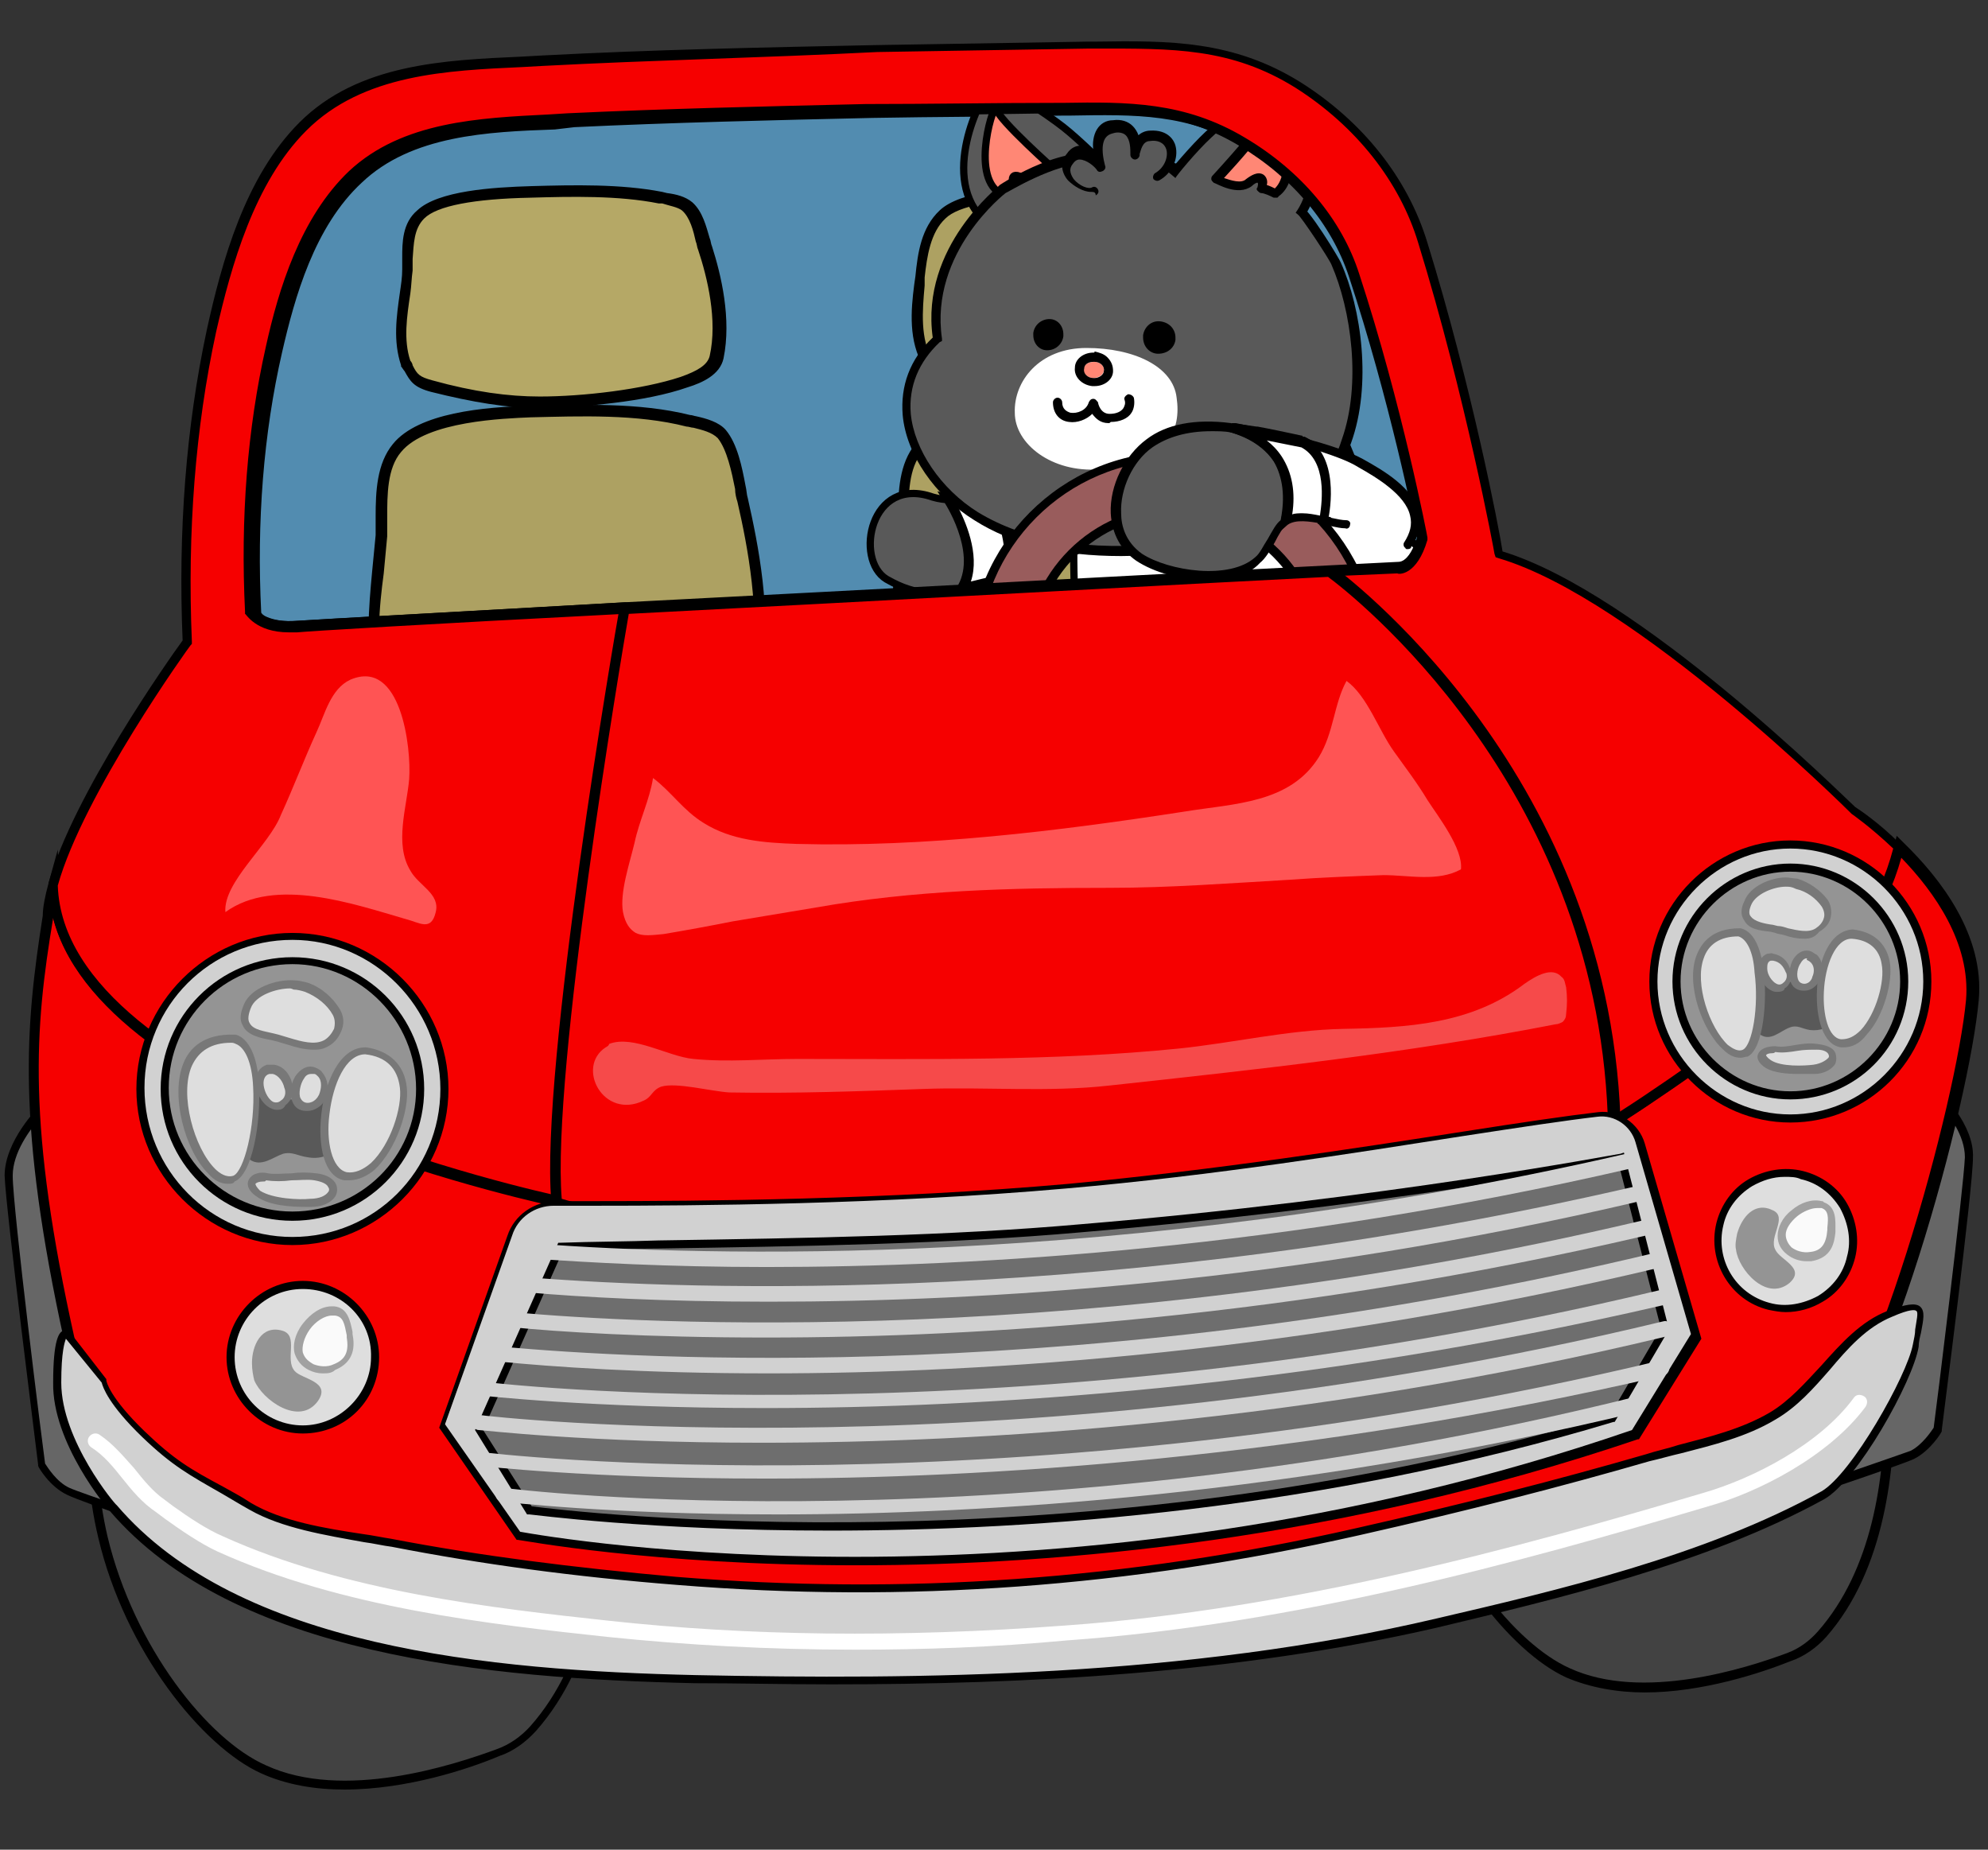 <svg xml:space="preserve" style="enable-background:new 0 0 172 160;" viewBox="0 0 172 160" y="0px" x="0px" xmlns:xlink="http://www.w3.org/1999/xlink" xmlns="http://www.w3.org/2000/svg" id="레이어_1" version="1.1">
<rect x="0" y="0" width="172" height="160" fill="#333333" stroke="none"/>
<g>
	<g>
		<path d="M22.1,53.2c-0.4-7.6,0.2-15.3,1.8-22.7c1.2-5.2,3-11.1,7.1-15c4.8-4.6,12.2-4.5,18.6-4.8
			c8.6-0.4,17.2-0.6,25.8-0.8c5.5-0.1,10.9-0.2,16.4-0.2c6-0.1,10.9-0.2,16.2,2.9c4.5,2.7,8.1,6.6,9.7,11.5
			c3.7,11.4,5.9,22.7,5.9,22.7c-0.8,2.8-2.2,2.6-2.2,2.6s-2.2,0.1-5.9,0.3c-11.9,0.6-39.6,2.1-61.1,3.2c-15.2,0.8-27.2,1.5-28.3,1.6
			C22.9,54.8,22.1,53.2,22.1,53.2z" style="fill:#528CB0;"></path>
		<path d="M25.5,55c-2.9,0-3.7-1.6-3.8-1.6l0-0.2c-0.4-8.1,0.2-15.8,1.9-22.8c1.1-5,3-11.2,7.2-15.2c4.6-4.3,11.3-4.6,17.3-4.9
			l1.6-0.1c8.5-0.4,17.1-0.6,25.8-0.8c5.5-0.1,10.9-0.2,16.4-0.2l0.6,0c5.7-0.1,10.6-0.1,15.8,3c4.9,2.9,8.4,7.1,9.9,11.8
			c3.7,11.3,5.9,22.7,5.9,22.8l0,0.1l0,0.1c-0.9,3.1-2.5,3-2.6,2.9l-5.8,0.3c-11.9,0.6-39.6,2.1-61.1,3.2c-17.8,1-27.3,1.5-28.3,1.6
			C26,55,25.7,55,25.5,55z M22.6,53c0.2,0.3,1.1,1.2,3.6,1c1-0.1,10.5-0.6,28.3-1.6c21.4-1.1,49.1-2.6,61.1-3.2l5.9-0.3
			c0.1,0,1,0,1.7-2.2c-0.2-1.2-2.4-12-5.9-22.6c-1.5-4.5-4.8-8.5-9.5-11.3c-5-3-9.5-2.9-15.3-2.8l-0.6,0c-5.5,0.1-10.9,0.1-16.4,0.2
			c-8.8,0.2-17.3,0.4-25.8,0.8L48,11.2c-5.8,0.2-12.4,0.5-16.7,4.6c-4.1,3.8-5.8,9.9-6.9,14.7C22.8,37.5,22.2,45.1,22.6,53z"></path>
	</g>
	<g>
		<g>
			<path d="M32.8,59c-1.1-4.2-0.1-8.5,0.1-12.7c0.1-2.3-0.3-5.6,1.4-7.6
				c2.2-2.6,8.3-3,11.6-3.1c4.5-0.1,9.3-0.3,13.6,0.8c1,0.3,2.2,0.4,2.9,1.2c1.2,1.3,1.5,4.1,1.8,5.7c1.1,4.7,2,10.2,1.2,15
				c-0.3,1.8-1.7,2.7-3.4,3.4c-4.1,1.9-10.4,2.7-15,2.8c-3.9,0-7.8-1-11.4-2.2C33.7,61.6,33.6,60.7,32.8,59z" style="fill-rule:evenodd;clip-rule:evenodd;fill:#ADA162;"></path>
			<path d="M46.9,64.9c-3.4,0-7-0.7-11.4-2.2c-1.8-0.6-2.2-1.5-2.8-2.7c-0.1-0.2-0.2-0.5-0.3-0.7l0-0.1c-0.8-3.2-0.5-6.6-0.2-9.8
				c0.1-1,0.2-2.1,0.3-3.1c0-0.5,0-1,0-1.6c0-2.2,0.1-4.6,1.5-6.3c2.2-2.7,7.9-3.2,11.9-3.3c4.4-0.1,9.4-0.3,13.8,0.8
				c0.2,0,0.4,0.1,0.5,0.1c0.9,0.2,2,0.5,2.6,1.2c1,1.2,1.4,3.2,1.7,4.8c0.1,0.4,0.1,0.8,0.2,1.1c0.9,4,2.1,9.9,1.2,15.2
				c-0.3,2.1-2.1,3.1-3.7,3.8c-4.5,2-11,2.8-15.2,2.8C47,64.9,46.9,64.9,46.9,64.9z M33.3,58.9c0.1,0.2,0.2,0.5,0.3,0.7
				c0.5,1.2,0.8,1.7,2.2,2.2c4.4,1.5,8,2.2,11.3,2.2c4.1,0,10.5-0.8,14.8-2.7c1.8-0.8,2.9-1.6,3.1-3.1c0.8-5.1-0.3-10.9-1.2-14.8
				c-0.1-0.3-0.2-0.7-0.2-1.1c-0.3-1.5-0.7-3.4-1.5-4.4c-0.5-0.5-1.3-0.7-2.1-0.9c-0.2,0-0.4-0.1-0.6-0.1c-4.3-1.1-9.2-0.9-13.5-0.8
				c-2.2,0.1-9,0.3-11.2,3c-1.2,1.4-1.2,3.7-1.2,5.7c0,0.6,0,1.1,0,1.6c-0.1,1-0.2,2.1-0.3,3.2C32.8,52.6,32.5,55.8,33.3,58.9z"></path>
		</g>
		<g>
			<path d="M35.1,31.4c-0.9-2.6-0.1-5.4,0.1-8c0.1-1.4-0.2-3.5,1.1-4.8
				c1.8-1.7,6.9-1.9,9.5-2c3.7-0.1,7.7-0.2,11.2,0.5c0.8,0.2,1.9,0.3,2.4,0.8c0.9,0.8,1.2,2.6,1.5,3.6c0.9,3,1.6,6.4,1,9.4
				c-0.2,1.1-1.4,1.7-2.8,2.2c-3.4,1.2-8.6,1.7-12.4,1.7c-3.2,0-6.5-0.6-9.4-1.4C35.8,33,35.7,32.5,35.1,31.4z" style="fill-rule:evenodd;clip-rule:evenodd;fill:#B5A866;"></path>
			<path d="M46.7,35.3c-2.8,0-5.8-0.5-9.4-1.4c-1.5-0.4-1.8-0.9-2.3-1.8c-0.1-0.1-0.2-0.3-0.3-0.4l0-0.1c-0.7-2.1-0.4-4.2-0.1-6.3
				c0.1-0.7,0.2-1.3,0.2-2c0-0.3,0-0.6,0-1c0-1.3,0-3,1.3-4.1c1.8-1.7,6.5-2,9.9-2.1c3.6-0.1,7.7-0.2,11.3,0.5l0.4,0.1
				c0.8,0.1,1.6,0.3,2.2,0.8c0.9,0.8,1.2,2.1,1.5,3.1c0.1,0.2,0.1,0.5,0.2,0.7c0.8,2.5,1.7,6.3,1,9.7c-0.3,1.4-1.8,2.1-3.1,2.5
				c-3.7,1.3-9.1,1.7-12.5,1.8C46.8,35.3,46.7,35.3,46.7,35.3z M35.5,31.2c0.1,0.1,0.2,0.3,0.2,0.4c0.4,0.8,0.6,1,1.7,1.3
				c3.6,1,6.6,1.4,9.3,1.4c3.7,0,8.9-0.6,12.2-1.7c1.4-0.5,2.3-1,2.5-1.8c0.7-3.1-0.2-6.8-1-9.2c-0.1-0.2-0.1-0.5-0.2-0.7
				c-0.2-0.9-0.5-2.1-1.2-2.7c-0.4-0.3-1.1-0.4-1.7-0.6L57,17.6c-3.5-0.7-7.6-0.6-11.1-0.5c-4.9,0.1-8.1,0.7-9.2,1.8
				c-0.9,0.9-0.9,2.2-1,3.5c0,0.4,0,0.7,0,1c-0.1,0.7-0.1,1.3-0.2,2C35.2,27.4,34.9,29.4,35.5,31.2z"></path>
		</g>
	</g>
	<g>
		<g>
			<path d="M78.1,59c-1.1-4.2-0.1-8.5,0.1-12.7c0.1-2.3-0.3-5.6,1.4-7.6
				c2.2-2.6,8.3-3,11.6-3.1c4.5-0.1,9.3-0.3,13.6,0.8c1,0.3,2.2,0.4,2.9,1.2c1.2,1.3,1.5,4.1,1.8,5.7c1.1,4.7,2,10.2,1.2,15
				c-0.3,1.8-1.7,2.7-3.4,3.4c-4.1,1.9-10.4,2.7-15,2.8c-3.9,0-7.8-1-11.4-2.2C78.9,61.6,78.9,60.7,78.1,59z" style="fill-rule:evenodd;clip-rule:evenodd;fill:#ADA162;"></path>
			<path d="M92.1,64.9c-3.4,0-7-0.7-11.4-2.2c-1.8-0.6-2.2-1.5-2.8-2.7c-0.1-0.2-0.2-0.5-0.3-0.7l0-0.1c-0.8-3.2-0.5-6.6-0.2-9.8
				c0.1-1,0.2-2.1,0.3-3.1c0-0.5,0-1,0-1.6c0-2.2,0.1-4.6,1.5-6.3c2.2-2.7,7.9-3.2,11.9-3.3c4.4-0.1,9.4-0.3,13.8,0.8
				c0.2,0,0.4,0.1,0.5,0.1c0.9,0.2,2,0.5,2.6,1.2c1,1.2,1.4,3.2,1.7,4.8c0.1,0.4,0.1,0.8,0.2,1.1c0.9,4,2.1,9.9,1.2,15.2
				c-0.3,2.1-2.1,3.1-3.7,3.8c-4.5,2-11,2.8-15.2,2.8C92.2,64.9,92.2,64.9,92.1,64.9z M78.5,58.9c0.1,0.2,0.2,0.5,0.3,0.7
				c0.5,1.2,0.8,1.7,2.2,2.2c4.3,1.5,7.9,2.2,11.1,2.2c0,0,0.1,0,0.1,0c4.4,0,10.7-0.9,14.8-2.7c1.8-0.8,2.9-1.6,3.1-3.1
				c0.8-5.1-0.3-10.9-1.2-14.8c-0.1-0.3-0.2-0.7-0.2-1.1c-0.3-1.5-0.7-3.4-1.5-4.4c-0.5-0.5-1.3-0.7-2.1-0.9c-0.2,0-0.4-0.1-0.6-0.1
				c-4.3-1.1-9.2-0.9-13.5-0.8c-2.2,0.1-9,0.3-11.2,3c-1.2,1.4-1.2,3.7-1.2,5.7c0,0.6,0,1.1,0,1.6c-0.1,1-0.2,2.1-0.3,3.1
				C78.1,52.6,77.7,55.8,78.5,58.9z"></path>
		</g>
		<g>
			<path d="M80.3,31.4c-1.2-2-1.1-4.5-0.8-6.7c0.3-2.1,0.4-4.6,2-6.1
				c1.8-1.7,6.9-1.9,9.5-2c3.7-0.1,7.7-0.2,11.2,0.5c0.8,0.2,1.9,0.3,2.4,0.8c0.9,0.8,1.2,2.6,1.5,3.6c0.9,3,1.6,6.4,1,9.4
				c-0.2,1.1-1.4,1.7-2.8,2.2c-3.4,1.2-8.6,1.7-12.4,1.7c-3.2,0-6.5-0.6-9.4-1.4C81,33,81,32.5,80.3,31.4z" style="fill-rule:evenodd;clip-rule:evenodd;fill:#ADA162;"></path>
			<path d="M91.9,35.3c-2.8,0-5.8-0.5-9.4-1.4c-1.5-0.4-1.8-0.9-2.3-1.8c-0.1-0.1-0.2-0.3-0.3-0.4l0,0c-1.3-2.2-1.1-4.8-0.8-7.1
				l0.1-0.7c0.2-2,0.5-4.2,2.1-5.7c1.8-1.7,6.5-2,9.9-2.1c3.6-0.1,7.7-0.2,11.3,0.5l0.4,0.1c0.8,0.1,1.6,0.3,2.2,0.8
				c0.9,0.8,1.2,2.1,1.5,3.1c0.1,0.2,0.1,0.5,0.2,0.7c0.8,2.5,1.7,6.3,1,9.7c-0.3,1.4-1.8,2.1-3.1,2.5c-3.7,1.3-9.1,1.7-12.5,1.8
				C92,35.3,92,35.3,91.9,35.3z M80.7,31.2c0.1,0.2,0.2,0.3,0.3,0.5c0.4,0.8,0.6,1,1.7,1.3c3.6,1,6.6,1.4,9.3,1.4
				c3.7,0,8.9-0.6,12.2-1.7c1.4-0.5,2.3-1,2.5-1.8c0.7-3.1-0.2-6.8-1-9.2c-0.1-0.2-0.1-0.5-0.2-0.7c-0.2-0.9-0.5-2.1-1.2-2.7
				c-0.4-0.3-1.1-0.4-1.7-0.6l-0.5-0.1c-3.5-0.7-7.6-0.6-11.1-0.5c-4.9,0.1-8.1,0.7-9.2,1.8c-1.3,1.2-1.6,3.3-1.8,5.1L80,24.7
				C79.8,26.9,79.6,29.3,80.7,31.2L80.7,31.2z"></path>
		</g>
	</g>
</g>
<g>
	
		<path d="M95.7,61.9c0,0-8.6,6.6-10.4,4.9c-1.9-1.7-6.7-2.1-7.4,1c-0.8,3.1,6.6,9.4,9.4,7.7c2.8-1.7,18.1-7.8,18.1-7.8" style="fill:#595959;stroke:#000000;stroke-width:0.628;stroke-linecap:round;stroke-linejoin:round;stroke-miterlimit:10;"></path>
	<g>
		<path d="M83.5,74.1c-0.8,0-2.4-1-2.9-2c-0.6-1.1-0.8-1.6-0.6-2c0.1-0.1,0.2-0.3,0.5-0.3
			c0.2,0,0.4,0,0.6,0.2l0,0l0,0c1.2,1,3.1,2.8,2.9,3.6C84.1,73.9,83.8,74.1,83.5,74.1z" style="fill:#FF8775;"></path>
		<path d="M80.5,70.2c0.1,0,0.3,0,0.5,0.1c0,0,3,2.6,2.8,3.3c0,0.1-0.2,0.2-0.3,0.2c-0.7,0-2.1-0.9-2.6-1.8
			C80.3,71,79.9,70.2,80.5,70.2 M80.5,69.5L80.5,69.5c-0.3,0-0.6,0.2-0.8,0.4c-0.3,0.5,0,1.2,0.6,2.3c0.6,1.1,2.2,2.1,3.2,2.1
			c0.6,0,0.9-0.3,0.9-0.7c0.1-0.3,0.3-1.1-3-3.9l-0.1-0.1l-0.1,0C81,69.6,80.7,69.5,80.5,69.5L80.5,69.5z"></path>
	</g>
	<g>
		<path d="M79,69c-0.3,0-0.5-0.1-0.7-0.4c-0.3-0.4-0.2-0.9,0.1-1.2c0.1-0.1,0.2-0.1,0.4-0.1
			c0.3,0,0.5,0.2,0.7,0.4c0.3,0.4,0.3,0.9,0,1.1C79.3,69,79.1,69,79,69z" style="fill:#FF8775;"></path>
		<path d="M78.7,67.6c0.2,0,0.3,0.1,0.5,0.3c0.2,0.3,0.2,0.5,0,0.7c-0.1,0.1-0.2,0.1-0.3,0.1c-0.2,0-0.3-0.1-0.5-0.3
			c-0.2-0.3-0.2-0.6,0-0.7C78.6,67.7,78.6,67.6,78.7,67.6 M78.7,67c-0.2,0-0.4,0.1-0.6,0.2c-0.5,0.4-0.6,1.1-0.2,1.6
			c0.2,0.3,0.6,0.5,1,0.5c0.2,0,0.4-0.1,0.6-0.2c0.4-0.3,0.6-0.9,0.1-1.6C79.4,67.2,79.1,67,78.7,67L78.7,67z"></path>
	</g>
	<g>
		<path d="M80.9,68.6c-0.3,0-0.5-0.1-0.7-0.4c-0.3-0.4-0.2-0.9,0.1-1.2c0.1-0.1,0.2-0.1,0.4-0.1
			c0.3,0,0.5,0.2,0.7,0.4c0.1,0.2,0.2,0.4,0.2,0.5c0,0.2-0.1,0.4-0.3,0.6C81.2,68.5,81.1,68.6,80.9,68.6z" style="fill:#FF8775;"></path>
		<path d="M80.7,67.2c0.2,0,0.3,0.1,0.5,0.3c0.2,0.3,0.2,0.5,0,0.7c-0.1,0.1-0.2,0.1-0.3,0.1c-0.2,0-0.3-0.1-0.5-0.3
			c-0.2-0.3-0.2-0.6,0-0.7C80.6,67.2,80.6,67.2,80.7,67.2 M80.7,66.6c-0.2,0-0.4,0.1-0.6,0.2c-0.5,0.4-0.6,1.1-0.2,1.6
			c0.2,0.3,0.6,0.5,1,0.5c0.2,0,0.4-0.1,0.6-0.2c0.4-0.3,0.6-0.9,0.1-1.6C81.4,66.7,81,66.6,80.7,66.6L80.7,66.6z"></path>
	</g>
</g>
<path d="M125.4,57.5c0,0,4.2-4.2,3.5-8.1
	c-0.7-3.9-4.6-6.7-3.7-10.1c0.8-3.4,1.2-5-0.6-4.9s-3.3,4-2.5,7.3c0.8,3.3,5.4,8.2,3.3,10.9s-2.4,1.4-2.4,1.4" style="fill:#595959;stroke:#000000;stroke-width:0.628;stroke-miterlimit:10;"></path>
<path d="M115.3,34.7
	c-0.5,0.1,2.7,7.4,2.9,7.8c3.3,5.3,9.6,6.7,10,13.9c0.4,6.3-2.9,12.8-11.7,14.6c-11.5,2.5-20.8-2.4-22.7-12.4
	c-1.9-10-0.2-20.8-0.2-20.8S115.3,34.7,115.3,34.7z" style="fill:#FFFFFF;stroke:#000000;stroke-width:0.628;stroke-linecap:round;stroke-miterlimit:10;"></path>
<g>
	<path d="M104.4,36.4
		c-3.4-2-7.3,0.6-7.3,0.6s-6.1,4.3-11.4,5.8c2.2,3.4,1.6,7.1,1.6,7.1c1.5-0.5,3.5-1.3,6.2-2.4L104.4,36.4z" style="fill:#FFFFFF;stroke:#000000;stroke-width:0.628;stroke-linecap:round;stroke-miterlimit:10;"></path>
	<path d="M82,43.2
		c0.9,0.2,1.6,0.1,2.2-0.1c-1.3,0.2-2.5,0.2-3.5-0.1c-5.4-1.9-6.8,5.4-4,7.1c2.8,1.6,4.3,1.2,6.6,0.9C85,47.7,82,43.2,82,43.2z" style="fill:#595959;stroke:#000000;stroke-width:0.628;stroke-linecap:round;stroke-miterlimit:10;"></path>
	<path d="M87.2,49.8l-3.9,1
		C84.5,50.7,85.7,50.4,87.2,49.8z" style="fill:#595959;stroke:#000000;stroke-width:0.628;stroke-linecap:round;stroke-miterlimit:10;"></path>
	<polygon points="87.2,49.8 
		87.2,49.8 87.2,49.8" style="fill:#FFFFFF;stroke:#000000;stroke-width:0.628;stroke-linecap:round;stroke-miterlimit:10;"></polygon>
	<g>
		<path d="M85.6,42.7c-0.5,0.1-0.9,0.2-1.4,0.3c-0.6,0.2-1.3,0.3-2.2,0.1c0,0,3,4.5,1.3,7.7l3.9-1
			c0,0,0,0,0,0C87.2,49.8,87.8,46.1,85.6,42.7z" style="fill:#FFFFFF;"></path>
		<path d="M82.5,51.4l0.4-0.8c1.6-2.9-1.2-7.2-1.3-7.3l-0.5-0.8l0.9,0.2c0.7,0.1,1.3,0.1,2-0.1c0.5-0.1,0.9-0.2,1.4-0.3l0.3-0.1
			l0.2,0.2c2.2,3.4,1.7,7.2,1.6,7.4l0,0.3L82.5,51.4z M82.8,43.7c0.7,1.3,2,4.2,1.2,6.6l2.9-0.7c0.1-0.8,0.2-3.7-1.4-6.3
			c-0.4,0.1-0.8,0.2-1.1,0.2C83.8,43.6,83.3,43.7,82.8,43.7z"></path>
	</g>
</g>
<path d="M117.9,34.6" style="fill:#595959;stroke:#000000;stroke-width:0.628;stroke-miterlimit:10;"></path>
<g>
	<path d="M108.3,13.8c0,0,1.9-0.7,2.4-1.9" style="fill:#FF8775;"></path>
	<path d="M108.3,14.2c-0.2,0-0.3-0.1-0.4-0.3c-0.1-0.2,0-0.4,0.2-0.5c0.5-0.2,1.8-0.8,2.2-1.7c0.1-0.2,0.3-0.3,0.5-0.2
		c0.2,0.1,0.3,0.3,0.2,0.5c-0.5,1.4-2.6,2.1-2.6,2.2C108.4,14.2,108.3,14.2,108.3,14.2z"></path>
</g>
<g>
	<g>
		<path d="M107.4,67.8c0,0-5.7,5.9-7.7,4.5s-6.9-1.1-7.2,2c-0.4,3.1,7.8,8.4,10.3,6.3
			c2.6-2,16.5-10.4,16.5-10.4" style="fill:#595959;"></path>
		<path d="M101.2,81.5c-1.2,0-2.6-0.5-4.2-1.3c-2.5-1.4-5.2-3.8-4.9-5.9c0.1-1.2,0.8-2.1,2-2.7c1.8-0.8,4.3-0.6,5.8,0.4
			c1.3,0.9,5.1-2.2,7.2-4.4c0.2-0.2,0.4-0.2,0.6,0c0.2,0.2,0.2,0.4,0,0.6c-0.6,0.6-6,6.1-8.3,4.5c-1.2-0.8-3.5-1-5-0.3
			c-0.7,0.3-1.5,0.9-1.6,2c-0.2,1.4,1.8,3.6,4.5,5.1c2.2,1.2,4.3,1.6,5.2,0.9c2.5-2,16-10.1,16.5-10.4c0.2-0.1,0.4-0.1,0.5,0.1
			c0.1,0.2,0.1,0.4-0.1,0.5C119.3,70.7,105.5,79,103,81C102.6,81.3,101.9,81.5,101.2,81.5z"></path>
	</g>
	<g>
		<path d="M96,76.4c0,0,3.3,2.1,3.2,2.8c-0.1,0.7-2.3-0.1-3.2-1.2C95.2,77,94.6,76.1,96,76.4z" style="fill:#FF8775;"></path>
		<path d="M95.5,76.3c0.1,0,0.3,0,0.4,0.1c0,0,3.3,2.1,3.2,2.8c0,0.2-0.2,0.3-0.4,0.3c-0.7,0-2.1-0.7-2.7-1.4
			C95.3,77.2,94.8,76.3,95.5,76.3 M95.5,75.5L95.5,75.5c-0.7,0-1,0.4-1,0.6c-0.3,0.7,0.1,1.4,0.9,2.4c0.8,1,2.4,1.7,3.3,1.7
			c0.8,0,1.2-0.5,1.2-1c0-0.4,0.2-1.2-3.6-3.6l-0.1-0.1l-0.1,0C95.9,75.6,95.7,75.5,95.5,75.5L95.5,75.5z"></path>
	</g>
	<g>
		<path d="M93.9,75c-0.2,0.2-0.5,0.2-0.7-0.1c-0.2-0.2-0.3-0.6-0.1-0.7c0.2-0.2,0.5-0.1,0.7,0.1
			S94.1,74.8,93.9,75z" style="fill:#FF8775;"></path>
		<path d="M93.3,74.1c0.1,0,0.3,0.1,0.5,0.2c0.2,0.2,0.3,0.5,0.1,0.7c-0.1,0.1-0.2,0.1-0.3,0.1c-0.1,0-0.3-0.1-0.4-0.2
			c-0.2-0.2-0.3-0.6-0.1-0.7C93.2,74.1,93.2,74.1,93.3,74.1 M93.3,73.3L93.3,73.3c-0.3,0-0.6,0.1-0.8,0.3c-0.5,0.5-0.5,1.3,0.1,1.9
			c0.3,0.3,0.6,0.4,1,0.4c0.3,0,0.6-0.1,0.9-0.4c0.3-0.3,0.4-0.7,0.3-1c-0.1-0.3-0.2-0.5-0.4-0.7C94,73.5,93.7,73.3,93.3,73.3
			L93.3,73.3z"></path>
	</g>
	<g>
		<path d="M95.8,74.3c-0.2,0.2-0.5,0.2-0.7-0.1c-0.2-0.2-0.3-0.6-0.1-0.7s0.5-0.1,0.7,0.1S96,74.1,95.8,74.3z" style="fill:#FF8775;"></path>
		<path d="M95.2,73.4c0.1,0,0.3,0.1,0.5,0.2c0.2,0.2,0.3,0.5,0.1,0.7c-0.1,0.1-0.2,0.1-0.3,0.1c-0.1,0-0.3-0.1-0.4-0.2
			c-0.2-0.2-0.3-0.6-0.1-0.7C95.1,73.4,95.1,73.4,95.2,73.4 M95.2,72.6L95.2,72.6c-0.3,0-0.6,0.1-0.8,0.3c-0.5,0.5-0.5,1.3,0.1,1.9
			c0.3,0.3,0.6,0.4,1,0.4c0.3,0,0.6-0.1,0.9-0.4c0.4-0.4,0.5-1.1-0.1-1.8C95.9,72.7,95.6,72.6,95.2,72.6L95.2,72.6z"></path>
	</g>
</g>
<g>
	<path d="M95.5,14.2c0,0-2.1-2.1-3.5-3.2
		s-5.4-3.8-6.1-3.6c-0.8,0.3-4.6,7.6-1,11.4" style="fill:#595959;stroke:#000000;stroke-width:0.628;stroke-miterlimit:10;"></path>
	
		<path d="M91.5,14.9c0,0-5.2-4.6-5.3-5.5s-2.3,5.7,0.3,7.3c0,0,0.7-0.4,1.2-0.6c0,0-0.6-1.6,1-0.6C89.8,16.1,91.5,14.9,91.5,14.9z" style="fill:#FF8775;stroke:#000000;stroke-width:0.628;stroke-linecap:round;stroke-linejoin:round;stroke-miterlimit:10;"></path>
	<g>
		<path d="M95.9,14c0,0,3.5,0,5.4,0.4l11.1,3.6c0.2-0.3,3.3,4.5,3.4,4.8c1.8,4.1,2.6,10.5,0.9,15.3
			c-0.4,1.3-1.1,2.4-1.9,3.4c-3.1,3.7-8.7,5.4-13.4,5.9c-5.6,0.5-11.9,0.3-16.9-2.8c-5.2-3.2-8.7-10.3-3.4-15.3
			c-1.2-7.9,5.7-13,5.7-13S92.7,12.6,95.9,14z" style="fill:#595959;"></path>
		<path d="M97,48.1c-5.2,0-9.4-1-12.7-3.1c-3.4-2.1-5.9-5.7-6.2-9.1c-0.2-2.5,0.6-4.8,2.6-6.7c-1.1-7.9,5.8-13.1,5.8-13.2
			c0.3-0.2,6-3.9,9.4-2.4c0.6,0,3.7,0,5.4,0.4l11,3.6c0.8,0.1,3.7,5,3.7,5.1c1.8,4,2.7,10.6,0.9,15.6c-0.5,1.4-1.1,2.6-1.9,3.5
			c-3.9,4.6-10.8,5.7-13.6,6C99.9,48,98.4,48.1,97,48.1z M94.2,14.1c-3,0-7.1,2.6-7.2,2.6c0,0-6.6,5.1-5.5,12.6l0,0.2l-0.2,0.1
			c-1.8,1.7-2.7,3.8-2.5,6.2c0.3,3.1,2.6,6.5,5.8,8.5c4.1,2.5,9.5,3.4,16.6,2.7c2.7-0.3,9.4-1.3,13.1-5.7c0.8-0.9,1.4-2,1.8-3.3
			c1.7-4.8,0.8-11.2-0.9-15.1c-0.2-0.5-2.5-4-3.1-4.6l-11.1-3.6c-1.8-0.4-5.3-0.4-5.3-0.4l-0.1,0l-0.1,0
			C95.3,14.2,94.7,14.1,94.2,14.1z"></path>
	</g>
	<g>
		<path d="M94.8,16.2c-0.9,0.4-3.3-1.1-2.2-2.6c1.1-1.5,2.7,0.5,2.7,0.5s-1.1-3,1.1-3.3s1.9,2.3,1.9,2.3
			s0.1-1.5,1.3-1.5c2.5-0.1,2.2,2.6,0.6,3.6" style="fill:#595959;"></path>
		<path d="M94.4,16.6c-0.7,0-1.5-0.5-2-1c-0.6-0.7-0.7-1.6-0.1-2.3c0.4-0.6,0.9-0.7,1.2-0.7c0.4,0,0.8,0.1,1.1,0.4
			c-0.1-0.6,0-1.3,0.3-1.8c0.3-0.5,0.8-0.8,1.4-0.8c0.7-0.1,1.3,0.1,1.7,0.5c0.2,0.2,0.4,0.5,0.5,0.8c0.2-0.2,0.6-0.4,1-0.4
			c1.6-0.1,2.1,0.9,2.2,1.3c0.3,1.1-0.3,2.4-1.4,3c-0.2,0.1-0.4,0-0.5-0.1c-0.1-0.2,0-0.4,0.1-0.5c0.9-0.5,1.2-1.5,1-2.1
			c-0.2-0.6-0.8-0.8-1.4-0.7c-0.7,0-0.8,0.9-0.9,1.1c0,0,0,0.1,0,0.1c0,0.2-0.2,0.4-0.4,0.4c-0.2,0-0.4-0.2-0.4-0.4c0,0,0-0.1,0-0.1
			c0-0.4,0-1.2-0.4-1.6c-0.2-0.2-0.6-0.3-1-0.2c-0.4,0.1-0.6,0.2-0.8,0.5c-0.4,0.7-0.1,1.9,0,2.3c0.1,0.2,0,0.4-0.2,0.5
			c-0.2,0.1-0.4,0.1-0.5-0.1c-0.2-0.3-0.9-0.9-1.5-0.9c-0.2,0-0.4,0.1-0.6,0.4c-0.4,0.5-0.1,1,0.1,1.3c0.5,0.6,1.3,0.9,1.6,0.7
			c0.2-0.1,0.4,0,0.5,0.2c0.1,0.2,0,0.4-0.2,0.5C94.8,16.6,94.6,16.6,94.4,16.6z"></path>
	</g>
	<g>
		<path d="M101.8,34.4c0.4,2.7-0.6,5.7-6.7,6.2c-4.1,0.3-7.3-2.2-7.3-4.9c-0.1-2.7,2.1-5.6,6.2-5.6
			S101.5,31.7,101.8,34.4z" style="fill:#FFFFFF;"></path>
		<g>
			<g>
				<g>
					<path d="M94.7,31.3c-0.5,0-0.9,0.2-1,0.6c0,0.4,0.3,0.7,0.8,0.8
						c0.5,0,0.9-0.2,1-0.6C95.6,31.7,95.2,31.3,94.7,31.3z" style="fill-rule:evenodd;clip-rule:evenodd;fill:#FF8775;"></path>
					<path d="M94.6,31.3c0,0,0.1,0,0.1,0c0.5,0,0.9,0.4,0.8,0.8c0,0.3-0.4,0.6-0.8,0.6c0,0-0.1,0-0.1,0c-0.5,0-0.9-0.4-0.8-0.8
						C93.8,31.5,94.2,31.3,94.6,31.3 M94.6,30.5c-0.9,0-1.6,0.6-1.6,1.3c-0.1,0.8,0.6,1.5,1.5,1.6c0.1,0,0.1,0,0.2,0
						c0.9,0,1.6-0.6,1.6-1.3c0-0.4-0.1-0.8-0.5-1.2c-0.3-0.3-0.7-0.4-1.1-0.5C94.7,30.5,94.7,30.5,94.6,30.5L94.6,30.5z"></path>
				</g>
				<g>
					<g>
						<path d="M90.6,30.3L90.6,30.3c0.7,0,1.3-0.5,1.4-1.2l0-0.2
							c0-0.7-0.5-1.3-1.2-1.3c-0.7,0-1.3,0.5-1.4,1.2l0,0.2C89.4,29.7,89.9,30.3,90.6,30.3" style="fill-rule:evenodd;clip-rule:evenodd;"></path>
					</g>
					<g>
						<path d="M100.2,30.6L100.2,30.6c0.8,0,1.4-0.5,1.5-1.2l0-0.2
							c0-0.7-0.5-1.3-1.3-1.4s-1.4,0.5-1.5,1.2l0,0.2C98.9,30,99.5,30.6,100.2,30.6" style="fill-rule:evenodd;clip-rule:evenodd;"></path>
					</g>
				</g>
			</g>
			<path d="M95.9,36.6c-0.7,0-1.1-0.4-1.4-0.8c-0.5,0.5-1.3,0.8-2,0.7c-0.9-0.1-1.4-0.8-1.4-1.7c0-0.2,0.2-0.4,0.4-0.4
				c0.2,0,0.4,0.2,0.4,0.4c0,0.6,0.4,0.8,0.7,0.9c0.6,0.1,1.4-0.2,1.6-0.9c0.1-0.2,0.2-0.3,0.4-0.3c0.2,0,0.3,0.2,0.4,0.3
				c0,0.1,0.2,1,1,1c0.6,0,1-0.2,1.2-0.5c0.1-0.2,0.2-0.4,0.1-0.7c-0.1-0.2,0.1-0.4,0.3-0.5c0.2,0,0.4,0.1,0.5,0.3
				c0.1,0.5,0,1-0.2,1.3c-0.3,0.5-1,0.8-1.8,0.8C96,36.6,96,36.6,95.9,36.6z"></path>
		</g>
	</g>
	<g>
		<path d="M101.3,15.1c0,0,1.8-2.3,3.2-3.5c1.3-1.2,5-4.3,5.8-4.2c0.8,0.2,5.3,7.1,2.1,11.2" style="fill:#595959;"></path>
		<path d="M112.7,18.9l-0.6-0.5c1-1.4,1.3-3.2,0.8-5.3c-0.7-2.8-2.4-5.1-2.7-5.3c0,0,0,0,0,0c-0.5,0-3.4,2.2-5.4,4.1
			c-1.3,1.2-3.1,3.4-3.1,3.5l-0.6-0.5c0.1-0.1,1.9-2.3,3.2-3.5c0.2-0.2,4.9-4.5,6.1-4.3c0.7,0.2,2.1,2.3,2.8,4.4
			C113.9,13.6,114.5,16.6,112.7,18.9z"></path>
	</g>
	<g>
		<path d="M105.2,15.4c0,0,4.7-5.1,4.8-6c0-0.9,2.8,5.5,0.4,7.3c0,0-0.8-0.4-1.2-0.4c0,0,0.5-1.7-1.1-0.5
			C107.1,16.5,105.2,15.4,105.2,15.4z" style="fill:#FF8775;"></path>
		<path d="M110.4,17.1c-0.1,0-0.1,0-0.2,0c-0.2-0.1-0.8-0.4-1.1-0.4c-0.1,0-0.2-0.1-0.3-0.2c-0.1-0.1-0.1-0.2,0-0.3
			c0-0.1,0.1-0.3,0-0.4c-0.1,0-0.3,0.1-0.5,0.3c-1.2,0.9-3-0.2-3.3-0.3c-0.1-0.1-0.2-0.2-0.2-0.3c0-0.1,0-0.2,0.1-0.3
			c2.2-2.4,4.6-5.2,4.7-5.8c0-0.3,0.2-0.4,0.4-0.4c0.3-0.1,0.6,0.2,0.9,1c0.8,1.8,1.7,5.6-0.3,7C110.6,17.1,110.5,17.1,110.4,17.1z
			 M109.6,16c0.3,0.1,0.5,0.2,0.7,0.3c0.4-0.4,0.6-0.9,0.7-1.6c0.1-1.6-0.5-3.5-0.9-4.4c-0.8,1.3-2.9,3.7-4.2,5.1
			c0.6,0.2,1.5,0.5,1.9,0.1c0.4-0.3,1-0.7,1.5-0.4C109.6,15.3,109.7,15.7,109.6,16z"></path>
	</g>
</g>
<g>
	<path d="M101.6,39.4c-9.6,0-17.3,7.8-17.3,17.3s7.8,17.3,17.3,17.3s17.3-7.8,17.3-17.3
		S111.1,39.4,101.6,39.4z M101.6,69.2c-6.9,0-12.5-5.6-12.5-12.5s5.6-12.5,12.5-12.5s12.5,5.6,12.5,12.5S108.5,69.2,101.6,69.2z" style="fill:#995C5C;"></path>
	<path d="M101.6,74.5c-9.8,0-17.7-8-17.7-17.7s8-17.7,17.7-17.7s17.7,8,17.7,17.7S111.3,74.5,101.6,74.5z M101.6,39.8
		c-9.3,0-16.9,7.6-16.9,16.9s7.6,16.9,16.9,16.9s16.9-7.6,16.9-16.9S110.9,39.8,101.6,39.8z M101.6,69.6c-7.1,0-12.9-5.8-12.9-12.9
		c0-7.1,5.8-12.9,12.9-12.9c7.1,0,12.9,5.8,12.9,12.9C114.4,63.8,108.7,69.6,101.6,69.6z M101.6,44.6c-6.7,0-12.1,5.4-12.1,12.1
		s5.4,12.1,12.1,12.1s12.1-5.4,12.1-12.1S108.2,44.6,101.6,44.6z"></path>
</g>
<g>
	<g>
		<path d="M108.6,37.3c-0.7-0.1-1.4-0.2-2.1-0.3l6.1,1.2C111.2,37.8,109.8,37.5,108.6,37.3z" style="fill:#595959;"></path>
		<path d="M112.6,38.6l-6.1-1.2l0.1-0.8c0.7,0.1,1.4,0.2,2.1,0.3l0.1,0c1.1,0.2,2.5,0.5,3.9,0.8L112.6,38.6z"></path>
	</g>
	<g>
		<path d="M121.8,47.1c2.3-3.4-1.8-5.7-4.1-7.1c-1.3-0.8-3.2-1.3-5-1.8c2.8,1.5,2,5.9,1.8,6.8
			c0.7,0.1,1.5,0.3,2,0.4" style="fill:#FFFFFF;"></path>
		<path d="M121.8,47.5c-0.1,0-0.2,0-0.2-0.1c-0.2-0.1-0.2-0.4-0.1-0.5c0.5-0.8,0.7-1.5,0.5-2.3c-0.4-1.8-2.9-3.3-4.5-4.2
			c-0.8-0.5-1.9-0.9-3.4-1.4c1.2,1.8,1,4.5,0.8,5.7c0.1,0,0.2,0,0.3,0.1c0.5,0.1,0.9,0.2,1.3,0.2c0.2,0,0.4,0.2,0.3,0.4
			c0,0.2-0.2,0.4-0.4,0.3c-0.4,0-0.8-0.1-1.3-0.2c-0.2,0-0.5-0.1-0.7-0.1l-0.4-0.1l0.1-0.4c0.2-0.8,0.9-5-1.6-6.3l-2.8-1.5l3.1,0.8
			c2.3,0.6,4,1.2,5.1,1.8c1.8,1,4.4,2.5,4.9,4.7c0.2,1,0,1.9-0.7,2.9C122.1,47.4,122,47.5,121.8,47.5z"></path>
	</g>
	<g>
		<path d="M106.6,37c-2.4-0.3-5.1-0.1-7,1.4c-3,2.2-4.3,7.7-0.9,9.9c2.6,1.7,7.9,2.4,10.3,0.2
			c0.8-0.8,1.6-2.8,2.3-3.3C112.7,38.4,107,37.1,106.6,37z" style="fill:#595959;"></path>
		<path d="M104.5,50.2c-2.3,0-4.7-0.7-6.2-1.7c-1.3-0.9-2.1-2.3-2.2-4.1c-0.1-2.4,1.2-5,3.1-6.4c1.7-1.3,4.2-1.8,7.3-1.4l0,0
			c0.3,0.1,2.8,0.6,4.2,2.8c1,1.5,1.2,3.5,0.7,5.8l0,0.1l-0.1,0.1c-0.3,0.2-0.7,0.9-1,1.5c-0.4,0.7-0.8,1.4-1.3,1.8
			C108,49.8,106.3,50.2,104.5,50.2z M104.8,37.3c-2.1,0-3.8,0.5-5.1,1.4c-1.7,1.2-2.8,3.6-2.7,5.7c0,1.1,0.4,2.5,1.8,3.5
			c2.3,1.5,7.6,2.3,9.8,0.3c0.4-0.3,0.7-1,1.1-1.6c0.4-0.7,0.7-1.3,1.1-1.6c0.4-2,0.2-3.7-0.6-5.1c-1.2-1.9-3.4-2.4-3.7-2.5
			C105.9,37.3,105.4,37.3,104.8,37.3z"></path>
	</g>
	<g>
		<path d="M106.5,37C106.5,37,106.5,37,106.5,37C106.6,37,106.6,37,106.5,37L106.5,37z" style="fill:#FFFFFF;"></path>
		<polygon points="106.6,37.4 106.4,37.4 106.6,36.6 106.6,36.6 106.6,36.6 106.6,36.6 106.6,36.7"></polygon>
	</g>
	<g>
		<path d="M112.7,38.2L112.7,38.2C112.6,38.2,112.7,38.2,112.7,38.2C112.7,38.2,112.7,38.2,112.7,38.2z" style="fill:#FFFFFF;"></path>
		<polygon points="116,39.4 112.6,38.6 112.6,38.6 112.6,38.6 112.6,38.4 112.5,38.6 112.6,38.4 112.7,37.8 112.9,37.8 112.9,37.8"></polygon>
	</g>
	<g>
		<path d="M112.7,38.2C112.7,38.2,112.6,38.2,112.7,38.2l-6.1-1.2c0,0,0,0,0,0c0.5,0.1,6.2,1.4,4.6,8.1
			c0.8-0.6,2.1-0.4,3.3-0.2C114.7,44.1,115.4,39.7,112.7,38.2z" style="fill:#FFFFFF;"></path>
		<path d="M110.6,46.1l0.2-1c0.5-2.1,0.3-3.9-0.6-5.2c-1.3-1.9-3.5-2.4-3.7-2.5l0.1-0.8l0.1,0l0,0c0,0,0.1,0,0.2,0l6,1.2
			c3,1.6,2.2,6.3,2,7.2l-0.1,0.4l-0.4-0.1c-1.1-0.2-2.3-0.4-3,0.1L110.6,46.1z M112.7,44.4c0.5,0,1,0.1,1.5,0.2
			c0.2-1.3,0.6-4.7-1.6-5.9l-3-0.6c0.5,0.4,0.9,0.8,1.3,1.4c0.9,1.4,1.2,3.1,0.9,5C112,44.4,112.4,44.4,112.7,44.4z"></path>
	</g>
</g>
<g>
	<g>
		<g>
			<path d="M162,108.5c0,0,5.4,21.8-4.3,32.9c-0.8,0.9-1.8,1.6-2.9,2c-3.6,1.4-12.7,4.3-19.1,1.3
				c-8.3-3.7-22.8-25.5-6.6-45.5S162,108.5,162,108.5z" style="fill:#424242;"></path>
			<path d="M142.3,146.4c-2.3,0-4.7-0.4-6.8-1.3c-4.8-2.2-11.1-10-13.3-19.2c-1.6-6.7-1.7-16.7,6.6-27c4.1-5.1,8.7-7.5,13.5-7.1
				c11.1,0.9,19.7,15.8,20.1,16.4l0,0.1c0,0.1,1.4,5.6,1.5,12.4c0.1,6.3-0.8,15.1-5.9,20.9c-0.8,0.9-1.9,1.7-3.1,2.1
				C152.4,144.7,147.3,146.4,142.3,146.4z M141.2,92.6c-4.2,0-8.2,2.3-11.9,6.8c-8.1,10-7.9,19.8-6.4,26.3c2.1,9,8.2,16.5,12.9,18.6
				c6.3,2.9,15.3,0,18.8-1.3c1.1-0.4,2-1.1,2.7-1.9c9.3-10.6,4.6-31.3,4.3-32.5c-0.6-0.9-9.1-15.2-19.4-16
				C141.9,92.6,141.6,92.6,141.2,92.6z"></path>
		</g>
		<g>
			<path d="M50.8,114.6c0,0,5.8,23.2-4.6,34.9c-0.8,0.9-1.9,1.7-3.1,2.1c-3.8,1.5-13.4,4.5-20.3,1.4
				c-8.8-4-24.2-27.1-7-48.4S50.8,114.6,50.8,114.6z" style="fill:#424242;"></path>
			<path d="M29.8,154.8c-2.5,0-5-0.4-7.2-1.4c-5.1-2.3-11.8-10.6-14.1-20.4c-1.7-7.1-1.8-17.8,7-28.6c4.4-5.4,9.2-7.9,14.3-7.5
				c11.8,0.9,20.9,16.8,21.3,17.4l0,0.1c0.1,0.2,5.7,23.5-4.7,35.3c-0.9,1-2,1.8-3.2,2.2C40.6,153,35.2,154.8,29.8,154.8z
				 M28.7,97.7c-4.5,0-8.7,2.4-12.6,7.3c-8.6,10.6-8.4,21-6.8,27.9c2.3,9.6,8.7,17.6,13.7,19.8c6.7,3.1,16.2,0,20-1.4
				c1.1-0.4,2.1-1.1,2.9-2c9.9-11.2,4.8-33.3,4.5-34.5c-0.6-1-9.7-16.1-20.7-17C29.4,97.7,29,97.7,28.7,97.7z"></path>
		</g>
	</g>
	<g>
		<g>
			<path d="M167.7,94.8c0,0,2.7,2.6,2.7,5.4c0,2.7-2.7,23.5-2.7,23.5s-0.9,1.6-2.2,2.2
				c-1.3,0.6-10.9,3.8-10.9,3.8L167.7,94.8z" style="fill:#666666;"></path>
			<path d="M153.9,130.3l13.6-36.2l0.4,0.4c0.1,0.1,2.9,2.8,2.8,5.6c0,2.7-2.6,22.7-2.7,23.6l0,0.1c0,0.1-1,1.7-2.4,2.4
				c-1.3,0.6-10.6,3.7-11,3.8L153.9,130.3z M167.8,95.5L155.2,129c2.3-0.8,9-3.1,10.1-3.5c1-0.5,1.8-1.7,2-2
				c0.2-1.4,2.6-20.8,2.7-23.4C170,98.2,168.6,96.4,167.8,95.5z"></path>
		</g>
		<g>
			<path d="M3.5,96c0,0-2.9,2.8-2.9,5.7c0,2.9,2.9,25,2.9,25s0.9,1.7,2.3,2.3c1.4,0.6,11.6,4,11.6,4L3.5,96z" style="fill:#666666;"></path>
			<path d="M18.2,133.7l-0.8-0.3c-0.4-0.1-10.2-3.4-11.6-4.1c-1.5-0.7-2.5-2.4-2.5-2.5l0-0.1c-0.1-0.9-2.8-22.1-2.9-25
				c0-3,2.9-5.9,3-6l0.4-0.4L18.2,133.7z M3.9,126.6c0.2,0.3,1,1.6,2.1,2.1c1.1,0.5,8.4,2.9,10.8,3.8L3.4,96.8
				c-0.8,0.9-2.3,2.9-2.3,4.9C1.1,104.5,3.7,125.2,3.9,126.6z"></path>
		</g>
	</g>
	<path d="M48.1,104c0,0,0-0.1,0-0.2
		C48.1,103.9,48.1,104,48.1,104z" style="fill:#F60000;stroke:#000000;stroke-width:0.723;stroke-miterlimit:10;"></path>
	<g>
		<g>
			<g>
				<path d="M164.2,73.3c-1.1,4.8-3.9,9.1-8,12.1c-6.2,4.5-13.5,9.7-17.7,12.3c-8.5,5.1-90.3,6.1-90.3,6.1
					s-43-9-43.5-27.3v0c-0.3,1-0.5,1.9-0.5,2.7C2.5,89.5,2,97.8,6,116.1c4,18.3,38.2,25.7,68.1,27.7c31.2,2.2,74.8-8.6,81.6-15.1
					c6.7-6.5,14-33.1,14.8-42.3C171,81.1,167.3,76.3,164.2,73.3z" style="fill:#F60000;"></path>
				<path d="M82.6,144.6c-2.9,0-5.8-0.1-8.5-0.3c-19-1.3-63.8-6.7-68.5-28.1c-4.2-19.1-3.4-27.4-1.9-37c0-0.7,0.2-1.7,0.5-2.8
					L5,73.5l0.1,3c0.5,17.7,42.7,26.8,43.2,26.9c0.7,0,81.7-1.1,90-6.1c4.4-2.6,12-8.1,17.7-12.3c3.9-2.9,6.7-7.1,7.9-11.9l0.2-0.8
					l0.6,0.6c3.2,3.1,7,8,6.5,13.6c-0.8,8.9-8,35.9-14.9,42.6C149.4,135.4,112.3,144.6,82.6,144.6z M4.6,79.4C3,89,2.3,97.2,6.5,116
					c4.6,20.8,48.9,26.1,67.7,27.4c13.8,1,32-0.6,49.8-4.3c15.5-3.2,28.1-7.5,31.4-10.6c6.7-6.4,13.9-33.4,14.7-42
					c0.4-4.9-2.7-9.3-5.6-12.3c-1.3,4.7-4.1,8.8-8,11.6c-5.7,4.1-13.4,9.7-17.8,12.3c-8.5,5.1-87.2,6.1-90.5,6.2
					c-0.2,0-11-2.3-21.8-6.8C13.6,92.1,6.3,86,4.6,79.4z"></path>
			</g>
			<path d="M114.8,49.8c-0.2-0.1-0.2-0.3-0.2-0.5c0.1-0.2,0.2-0.3,0.4-0.3l5.9-0.3c0.1,0,1,0,1.7-2.2c-0.2-1.2-2.4-12-5.9-22.6
				c-1.5-4.5-4.8-8.5-9.5-11.3c-5-3-9.5-2.9-15.3-2.8l-0.6,0C85.9,9.9,80.4,9.9,75,10c-8.8,0.2-17.4,0.4-25.8,0.8l-1.6,0.1
				c-5.8,0.2-12.4,0.5-16.7,4.6c-4.1,3.8-5.8,9.9-6.9,14.7c-1.6,7-2.2,14.5-1.8,22.5c0.2,0.3,1.1,1.2,3.6,1
				c1.3-0.1,16.1-0.9,28.3-1.6c0.2,0,0.5,0.2,0.5,0.4s-0.2,0.5-0.4,0.5c-17.5,0.9-27.3,1.5-28.3,1.6c-3.5,0.3-4.4-1.5-4.5-1.6
				c0-0.1,0-0.1,0-0.2C20.8,44.8,21.4,37.1,23,30c1.1-5,3-11.2,7.2-15.2c4.6-4.3,11.3-4.6,17.3-4.9l1.6-0.1
				c8.5-0.4,17.1-0.6,25.8-0.8C80.4,9,85.9,8.9,91.3,8.9l0.6,0c5.7-0.1,10.6-0.1,15.8,3c4.9,2.9,8.4,7.1,9.9,11.8
				c3.7,11.3,5.9,22.7,5.9,22.8c0,0.1,0,0.1,0,0.2c-0.9,3.1-2.5,3-2.6,2.9l-4.6,0.2"></path>
			<g>
				<path d="M160.3,70.1c0,0-18.6-18.6-30.6-22.1c0,0-2.5-13.5-6.6-26.9c-1.8-5.8-5.8-10.4-10.8-13.6
					C106.4,3.8,100.9,4,94.2,4c-6.1,0.1-12.2,0.2-18.3,0.3c-9.6,0.2-19.3,0.4-28.9,0.9c-7.1,0.4-15.3,0.3-20.8,5.7
					c-4.6,4.6-6.6,11.6-7.9,17.7c-1.9,8.8-2.5,18-2.1,26.9c0,0-9.4,13-11.6,21c0.5,18.3,43.5,27.3,43.5,27.3c0,0.1,0,0.2,0,0.2
					s12.9,4.3,32.7,2.3c20.6-2.1,41.8-2.4,54.5-7.5c1.4-0.3,2.5-0.7,3.1-1.1c4.2-2.6,11.5-7.7,17.7-12.3c4.1-3,6.9-7.4,8-12.1
					C162.1,71.3,160.3,70.1,160.3,70.1z M21.6,52.9c-0.4-7.6,0.2-15.3,1.8-22.7c1.2-5.2,3-11.1,7.1-15c4.8-4.6,12.2-4.5,18.6-4.8
					c8.6-0.4,17.2-0.6,25.8-0.8c5.5-0.1,10.9-0.2,16.4-0.2c6-0.1,10.9-0.2,16.2,2.9c4.5,2.7,8.1,6.6,9.7,11.5
					c3.7,11.4,5.9,22.7,5.9,22.7c-0.8,2.8-2.2,2.6-2.2,2.6s-2.2,0.1-5.9,0.3C103.1,50,75.4,51.5,54,52.6
					c-15.2,0.8-27.2,1.5-28.3,1.6C22.4,54.5,21.6,52.9,21.6,52.9z M115.9,50.1C115.9,50.1,115.9,50.1,115.9,50.1
					C115.9,50.1,115.9,50.1,115.9,50.1z M115.5,49.7C115.4,49.7,115.4,49.7,115.5,49.7C115.4,49.7,115.4,49.7,115.5,49.7z
					 M115.2,49.5C115.2,49.5,115.1,49.5,115.2,49.5C115.1,49.5,115.2,49.5,115.2,49.5z M54,52.8" style="fill:#F60000;"></path>
				<path d="M70.4,107.3c-13.7,0-22.3-2.8-22.4-2.8l-0.3-0.1l0-0.1c-4.4-1-43.1-9.9-43.5-27.7l0-0.1l0-0.1
					c2.1-7.6,10.5-19.5,11.6-21c-0.4-9.5,0.3-18.5,2.1-26.9c1.3-5.9,3.3-13.2,8-17.9C31,5.5,38.5,5.2,45.1,4.9l1.8-0.1
					C56.4,4.3,66,4.1,75.8,3.9c5.9-0.1,12-0.2,18.3-0.3l0.7,0c6.4-0.1,11.9-0.1,17.7,3.5c5.4,3.4,9.3,8.3,11,13.9
					c3.8,12.3,6.2,24.7,6.5,26.7c11.8,3.6,29.3,21,30.5,22.1c0.3,0.2,2,1.3,3.9,3.2l0.2,0.2l-0.1,0.3c-1.2,5-4.1,9.4-8.2,12.4
					c-5.7,4.1-13.4,9.7-17.8,12.3c-0.7,0.4-1.7,0.8-3.2,1.1c-9.4,3.8-23.7,4.9-38.9,6.1c-5.1,0.4-10.4,0.8-15.6,1.4
					C77.1,107.1,73.6,107.3,70.4,107.3z M48.6,103.7c2,0.6,14.3,4,32.2,2.2c5.2-0.5,10.5-1,15.7-1.4c15.1-1.2,29.3-2.3,38.7-6.1
					c1.5-0.4,2.5-0.7,3.1-1.1c4.4-2.6,12-8.1,17.7-12.3c3.9-2.8,6.6-7,7.8-11.6c-2-1.9-3.6-3-3.6-3l-0.1-0.1
					c-0.2-0.2-18.6-18.5-30.4-22l-0.3-0.1l-0.1-0.3c0-0.1-2.5-13.6-6.6-26.9c-1.6-5.3-5.4-10.1-10.6-13.4
					c-5.6-3.5-10.7-3.4-17.2-3.4l-0.7,0c-6.3,0.1-12.5,0.2-18.3,0.3C66,5,56.5,5.2,47,5.7l-1.8,0.1c-6.5,0.3-13.8,0.6-18.7,5.5
					C22,15.8,20,23,18.7,28.7c-1.8,8.3-2.5,17.3-2.1,26.8l0,0.2l-0.1,0.1c-0.1,0.1-9.3,12.9-11.5,20.8c0.6,17.7,42.7,26.7,43.1,26.8
					l0.3,0.1L48.6,103.7z M114.9,49.9L114.9,49.9L114.9,49.9c-12,0.6-39.6,2.1-60.9,3.2c-17.5,0.9-27.3,1.5-28.3,1.6
					c-0.3,0-0.5,0-0.7,0c-2.9,0-3.7-1.6-3.8-1.6l0-0.2C20.8,44.8,21.4,37.1,23,30c1.1-5,3-11.2,7.2-15.2c4.6-4.3,11.3-4.6,17.3-4.9
					l1.6-0.1c8.5-0.4,17.1-0.6,25.8-0.8C80.4,9,85.9,8.9,91.3,8.9l0.6,0c5.7-0.1,10.6-0.1,15.8,3c4.9,2.9,8.4,7.1,9.9,11.8
					c3.7,11.3,5.9,22.7,5.9,22.8l0,0.1l0,0.1c-0.9,3.1-2.5,3-2.6,2.9l-4.6,0.2 M22.1,52.7c0.2,0.3,1.1,1.2,3.6,1
					c1.3-0.1,16.1-0.9,28.3-1.6c21.4-1.1,49.1-2.6,61.1-3.2l5.9-0.3c0.1,0,1,0,1.7-2.2c-0.2-1.2-2.4-12-5.9-22.6
					c-1.5-4.5-4.8-8.5-9.5-11.3c-5-3-9.5-2.9-15.3-2.8l-0.6,0C85.9,9.9,80.4,9.9,75,10c-8.8,0.2-17.4,0.4-25.8,0.8l-1.6,0.1
					c-5.8,0.2-12.4,0.5-16.7,4.6c-4.1,3.8-5.8,9.9-6.9,14.7C22.3,37.2,21.7,44.8,22.1,52.7z"></path>
			</g>
		</g>
		<g>
			<path d="M115,49.4L115,49.4C103.1,50,75.4,51.5,54,52.6c0,0-6.9,39.7-5.9,51.2c0,0.1,0,0.2,0,0.2
				s12.9,4.3,32.7,2.3c23.1-2.4,47-2.4,58.7-9.5C138.5,66.1,115,49.4,115,49.4z" style="fill:#F60000;"></path>
			<path d="M70.4,107.3c-13.7,0-22.3-2.8-22.4-2.8l-0.3-0.1l0-0.5c-1-11.4,5.6-49.7,5.9-51.3l0.1-0.4l0.4,0
				c21.4-1.1,49.1-2.6,61.1-3.2l0.2,0l0.1,0.1c0.2,0.2,23.6,17.1,24.7,47.7l0,0.3l-0.2,0.1c-9.1,5.5-25.7,6.9-43.2,8.2
				c-5.1,0.4-10.4,0.8-15.7,1.4C77.1,107.1,73.6,107.3,70.4,107.3z M48.6,103.7c2,0.6,14.3,4,32.2,2.2c5.2-0.5,10.6-1,15.7-1.4
				c17.3-1.4,33.6-2.7,42.6-8c-1.1-28.8-22.3-45.2-24.2-46.6c-12,0.6-39.2,2.1-60.5,3.2C53.7,57.1,47.7,92.8,48.6,103.7z"></path>
		</g>
	</g>
	<g>
		<g>
			<path d="M8.9,119.3c0,0,0.2,1.5,3.4,4.6c3.3,3.1,4.6,3.6,9.3,6.2c3.5,2,8.4,2.5,12.2,3.2
				c8.2,1.6,16.4,2.6,24.7,3.3c20,1.7,39.4,0.2,58.9-4.3c8.4-1.9,16.8-4,25.1-6.4c3.7-1.1,7.5-1.7,10.8-3.6c3.9-2.2,6-7.2,10.1-8.8
				c3.6-1.4,2.7,0,2.2,2.8c-0.4,2.8-5.2,11.4-8,12.9c-10,5.6-22.4,8.5-33.4,11c-20.9,4.8-42.8,5.4-64.2,4.9
				c-15.6-0.3-39.2-1.7-50.3-14.8c0,0-4.9-5.7-4.9-10.9c0-5.2,0.9-4.1,0.9-4.1L8.9,119.3z" style="fill:#D1D1D1;"></path>
			<path d="M71.9,145.7c-4,0-8-0.1-11.8-0.1c-17.9-0.4-39.9-2.4-50.6-14.9c-0.2-0.2-5-5.9-4.9-11.1c0-3.7,0.5-4.4,0.9-4.5
				c0.3-0.1,0.5,0,0.6,0.2l3.1,4l0,0.1c0,0.1,0.3,1.5,3.3,4.4c2.6,2.5,4,3.3,6.8,4.8c0.7,0.4,1.5,0.8,2.4,1.4
				c2.7,1.6,6.4,2.2,9.7,2.7c0.8,0.1,1.7,0.3,2.4,0.4c7.8,1.5,15.8,2.5,24.7,3.3c19.7,1.6,39,0.3,58.8-4.2
				c9.3-2.1,17.5-4.2,25.1-6.4c0.9-0.3,1.9-0.5,2.8-0.8c2.7-0.7,5.5-1.4,7.9-2.8c1.7-1,3.1-2.6,4.5-4.1c1.7-1.9,3.4-3.8,5.7-4.7
				c1.6-0.6,2.4-0.7,2.8-0.4c0.5,0.4,0.3,1.2,0.1,2.3c-0.1,0.4-0.2,0.8-0.2,1.2c-0.5,3-5.3,11.6-8.2,13.2
				c-10.2,5.6-23.1,8.6-33.5,11.1C106.9,144.8,88.6,145.7,71.9,145.7z M5.7,115.8c-0.1,0.3-0.4,1.1-0.4,3.8c0,5,4.7,10.6,4.8,10.6
				c10.5,12.3,32.3,14.3,50.1,14.7c19.5,0.4,42.4,0.2,64.1-4.9c10.3-2.4,23.2-5.4,33.3-11c2.6-1.5,7.4-10,7.9-12.7
				c0.1-0.5,0.2-0.9,0.2-1.3c0.1-0.7,0.3-1.5,0.1-1.6c-0.1-0.1-0.5-0.2-2.1,0.5c-2.2,0.9-3.8,2.7-5.4,4.6c-1.4,1.6-2.8,3.2-4.7,4.3
				c-2.5,1.5-5.4,2.2-8.1,2.9c-0.9,0.2-1.9,0.5-2.8,0.7c-7.6,2.2-15.8,4.3-25.1,6.4c-19.9,4.5-39.2,5.9-59,4.3
				c-8.9-0.7-17-1.8-24.7-3.3c-0.8-0.1-1.6-0.3-2.4-0.4c-3.3-0.6-7.1-1.2-9.9-2.8c-0.9-0.5-1.7-1-2.4-1.4c-2.8-1.6-4.3-2.4-6.9-4.9
				c-2.9-2.8-3.4-4.3-3.5-4.7L5.7,115.8z"></path>
		</g>
		<path d="M74,142.7c-7.5,0-14.6-0.4-21.4-1.1c-10.2-1.1-23-2.5-33.8-7.4c-1.5-0.7-3.1-1.8-4.5-2.8l-0.8-0.6
			c-1.2-0.8-2.1-1.9-2.9-2.9c-0.8-1-1.6-2-2.7-2.7c-0.3-0.2-0.4-0.6-0.2-0.9c0.2-0.3,0.6-0.4,0.9-0.2c1.2,0.8,2.1,1.9,3,2.9
			c0.8,1,1.6,2,2.6,2.7l0.8,0.6c1.4,1,2.9,2,4.3,2.6c10.6,4.8,23.3,6.2,33.4,7.3c12,1.3,24.9,1.5,39.6,0.4
			c19.5-1.4,38.7-6.6,55.2-11.5c4.1-1.2,9.9-4.1,12.9-8.2c0.2-0.3,0.6-0.3,0.9-0.1c0.3,0.2,0.3,0.6,0.1,0.9
			c-3.2,4.3-9.3,7.4-13.6,8.6c-16.5,4.9-35.8,10.2-55.5,11.6C85.9,142.5,79.8,142.7,74,142.7z" style="fill:#FFFFFF;"></path>
	</g>
	<g>
		<g>
			<circle r="13.2" cy="94.2" cx="25.3" style="fill:#D1D1D1;"></circle>
			<path d="M25.3,107.7c-7.4,0-13.5-6.1-13.5-13.5s6.1-13.5,13.5-13.5s13.5,6.1,13.5,13.5S32.7,107.7,25.3,107.7z M25.3,81.3
				c-7.1,0-12.8,5.7-12.8,12.8S18.2,107,25.3,107s12.8-5.7,12.8-12.8S32.3,81.3,25.3,81.3z"></path>
		</g>
		<g>
			<circle r="11.1" cy="94.2" cx="25.3" style="fill:#949494;"></circle>
			<path d="M25.3,105.6c-6.3,0-11.4-5.1-11.4-11.4S19,82.8,25.3,82.8c6.3,0,11.4,5.1,11.4,11.4S31.6,105.6,25.3,105.6z M25.3,83.4
				c-5.9,0-10.7,4.8-10.7,10.7c0,5.9,4.8,10.7,10.7,10.7S36,100.1,36,94.2C36,88.3,31.2,83.4,25.3,83.4z"></path>
		</g>
		<g>
			<path d="M29.2,94.4c-0.5-0.4-1.1-0.5-2-0.2c-0.7,0.2-1.2,0.9-2,0.9c-0.7,0-1.3-0.4-1.9-0.6
				c-0.4-0.1-1.3-0.6-1.7-0.6c-0.7,0.1-0.9,1.3-1,1.9c-0.2,1.3-0.2,3.7,1,4.5c1,0.7,2-0.2,2.9-0.5c0.8-0.2,1.3,0.2,2.1,0.3
				c1,0.2,2-0.1,2.7-0.9C30.5,97.9,30.5,95.4,29.2,94.4z" style="fill:#595959;"></path>
			<g>
				<path d="M20.3,89.9c-8.3-0.4-3.4,13.5-0.1,12.1C22.2,101.1,23.3,90.7,20.3,89.9z" style="fill:#DEDEDE;"></path>
				<path d="M19.7,102.4c-0.6,0-1.2-0.3-1.7-0.9c-2-2-3.3-6.8-2.1-9.6c0.5-1.2,1.7-2.5,4.4-2.4l0.1,0
					c1.1,0.3,1.9,1.9,2,4.3c0.2,3.4-0.6,7.8-2.1,8.4C20.2,102.4,20,102.4,19.7,102.4z M20,90.2c-1.7,0-2.8,0.7-3.4,2
					c-1.1,2.5,0.2,7.1,2,8.9c0.4,0.4,1,0.8,1.6,0.6c0.9-0.4,1.9-4.2,1.7-7.7c-0.1-2.1-0.7-3.4-1.5-3.7C20.2,90.2,20.1,90.2,20,90.2z" style="fill:#787878;"></path>
			</g>
			<g>
				<path d="M31.7,90.8c-3.8-0.2-5,10.3-1.8,10.9c2.9,0.5,5.3-5.1,5-7.7C34.7,92.3,33.6,91.1,31.7,90.8z" style="fill:#DEDEDE;"></path>
				<path d="M30.2,102.1c-0.1,0-0.3,0-0.4,0c-1.8-0.3-2.3-3.1-2-5.7c0.3-2.8,1.6-5.8,3.8-5.8c0,0,0.1,0,0.1,0
					l0,0c2,0.3,3.3,1.5,3.5,3.5c0.2,1.9-0.9,5.3-2.8,7.1C31.8,101.7,31,102.1,30.2,102.1z M31.6,91.2c-1.7,0-2.8,2.6-3.1,5.2
					c-0.3,2.3,0.2,4.7,1.5,5c0.7,0.1,1.4-0.2,2.1-0.8c1.7-1.6,2.7-4.8,2.5-6.5C34.4,92.4,33.4,91.4,31.6,91.2
					C31.6,91.2,31.6,91.2,31.6,91.2z" style="fill:#787878;"></path>
			</g>
			<g>
				<path d="M26.4,85.4c-0.4-0.1-0.7-0.2-1.1-0.2c-1.3-0.1-3.4,0.6-4,1.9c-0.9,2.2,1.3,2.4,2.7,2.7
					c1.3,0.3,2.9,1.1,4.1,0.4c1-0.5,1.4-1.7,0.9-2.7C28.4,86.6,27.5,85.8,26.4,85.4z" style="fill:#DEDEDE;"></path>
				<path d="M27.1,90.8c-0.7,0-1.5-0.2-2.1-0.4c-0.3-0.1-0.7-0.2-1-0.3l-0.4-0.1c-1-0.2-2.2-0.4-2.6-1.3
					c-0.3-0.5-0.2-1.1,0.1-1.8c0.6-1.5,2.9-2.2,4.3-2.1c0.4,0,0.8,0.1,1.2,0.2h0c1.2,0.4,2.2,1.3,2.8,2.3c0.3,0.5,0.4,1.1,0.2,1.7
					c-0.2,0.6-0.6,1.2-1.2,1.5C27.9,90.8,27.5,90.8,27.1,90.8z M25.1,85.5c-1.2,0-3,0.6-3.4,1.7c-0.2,0.5-0.3,1-0.1,1.3
					c0.3,0.6,1.3,0.7,2.1,0.9l0.4,0.1c0.3,0.1,0.7,0.2,1,0.3c1,0.3,2.1,0.6,2.9,0.2c0.4-0.2,0.7-0.6,0.9-1c0.1-0.4,0.1-0.8-0.1-1.2
					c-0.5-0.9-1.4-1.6-2.4-2c-0.3-0.1-0.7-0.2-1-0.2C25.2,85.5,25.1,85.5,25.1,85.5z" style="fill:#787878;"></path>
			</g>
			<g>
				<path d="M23.7,92.6c-0.2,0-0.3,0-0.5,0c-0.6,0.1-0.8,0.6-0.8,1.1c0,1,0.9,2.6,2.1,1.8
					c0.5-0.3,0.6-0.9,0.5-1.5C24.9,93.3,24.4,92.7,23.7,92.6z" style="fill:#DEDEDE;"></path>
				<path d="M23.9,96c-0.2,0-0.4-0.1-0.6-0.2c-0.7-0.4-1.2-1.4-1.2-2.2c0-0.8,0.4-1.3,1-1.5
					c0.2,0,0.4,0,0.6,0l0,0c0.8,0.1,1.4,0.8,1.6,1.7c0.2,0.8-0.1,1.4-0.6,1.8C24.5,96,24.2,96,23.9,96z M23.5,92.9
					c-0.1,0-0.1,0-0.2,0c-0.4,0.1-0.5,0.5-0.5,0.8c0,0.5,0.3,1.3,0.8,1.6c0.2,0.1,0.5,0.1,0.7-0.1c0.5-0.3,0.4-0.9,0.3-1.1
					c-0.1-0.5-0.5-1.1-1-1.2l0,0C23.6,92.9,23.6,92.9,23.5,92.9z" style="fill:#787878;"></path>
			</g>
			<g>
				<path d="M27.7,92.9c-0.1-0.1-0.2-0.2-0.4-0.3c-0.5-0.3-1,0-1.3,0.4c-0.6,0.8-0.8,2.6,0.6,2.7
					c0.6,0,1-0.4,1.3-0.9C28.1,94.3,28.1,93.5,27.7,92.9z" style="fill:#DEDEDE;"></path>
				<path d="M26.6,96.1c0,0-0.1,0-0.1,0c-0.6,0-1-0.3-1.2-0.8c-0.3-0.8-0.1-1.8,0.4-2.4
					c0.5-0.6,1.1-0.8,1.7-0.5c0.2,0.1,0.4,0.2,0.5,0.4c0.5,0.6,0.6,1.5,0.2,2.4C27.8,95.7,27.2,96.1,26.6,96.1z M26.9,92.9
					c-0.3,0-0.5,0.2-0.6,0.4c-0.3,0.4-0.5,1.3-0.3,1.7c0.1,0.2,0.3,0.4,0.6,0.4c0.6,0,0.9-0.5,1-0.7c0.2-0.5,0.3-1.2-0.1-1.6l0,0
					c-0.1-0.1-0.2-0.2-0.3-0.2C27,92.9,26.9,92.9,26.9,92.9z" style="fill:#787878;"></path>
			</g>
			<g>
				<path d="M28.9,102.6c-0.2-0.4-0.6-0.7-1.5-0.8c-1.4-0.2-2.8,0.3-4.2,0c-1.2-0.2-2,0.6-0.8,1.4
					c1.1,0.7,3.2,0.8,4.5,0.8C28.4,104.1,29.1,103.3,28.9,102.6z" style="fill:#DEDEDE;"></path>
				<path d="M26.5,104.4c-1.3,0-3.2-0.1-4.3-0.9c-0.9-0.6-0.8-1.2-0.7-1.4c0.2-0.5,0.9-0.8,1.7-0.6
					c0.6,0.1,1.3,0,2,0c0.7-0.1,1.4-0.1,2.2,0c0.9,0.1,1.5,0.5,1.7,1l0,0c0.1,0.3,0.1,0.7-0.1,1c-0.4,0.6-1.2,0.9-2.1,0.9
					C26.8,104.4,26.6,104.4,26.5,104.4z M22.8,102.2c-0.4,0-0.6,0.1-0.7,0.2c0,0.1,0.1,0.3,0.4,0.6c1.1,0.7,3.4,0.8,4.3,0.7
					c0.9,0,1.4-0.3,1.6-0.6c0.1-0.1,0.1-0.3,0-0.4c-0.1-0.3-0.6-0.5-1.2-0.6c-0.6-0.1-1.3,0-2,0c-0.7,0.1-1.5,0.1-2.2,0
					C23,102.2,22.9,102.2,22.8,102.2z" style="fill:#787878;"></path>
			</g>
		</g>
	</g>
	<g>
		<g>
			<circle r="11.8" cy="84.9" cx="154.9" style="fill:#D1D1D1;"></circle>
			<path d="M154.9,97.1c-6.7,0-12.2-5.5-12.2-12.2c0-6.7,5.5-12.2,12.2-12.2s12.2,5.5,12.2,12.2C167.1,91.7,161.6,97.1,154.9,97.1z
				 M154.9,73.4c-6.3,0-11.5,5.2-11.5,11.5c0,6.3,5.2,11.5,11.5,11.5s11.5-5.2,11.5-11.5C166.4,78.6,161.2,73.4,154.9,73.4z"></path>
		</g>
		<g>
			<circle r="9.9" cy="84.9" cx="154.9" style="fill:#949494;"></circle>
			<path d="M154.9,95.1c-5.6,0-10.2-4.6-10.2-10.2c0-5.6,4.6-10.2,10.2-10.2c5.6,0,10.2,4.6,10.2,10.2
				C165.1,90.6,160.5,95.1,154.9,95.1z M154.9,75.4c-5.2,0-9.5,4.3-9.5,9.5c0,5.2,4.3,9.5,9.5,9.5s9.5-4.3,9.5-9.5
				C164.4,79.7,160.1,75.4,154.9,75.4z"></path>
		</g>
		<g>
			<path d="M158.4,84.1c-0.4-0.3-1-0.4-1.7-0.1c-0.6,0.2-1,0.8-1.6,0.9c-0.6,0.1-1.1-0.3-1.7-0.4
				c-0.3-0.1-1.2-0.5-1.5-0.4c-0.6,0.1-0.7,1.2-0.7,1.6c-0.1,1.1,0,3.2,1.1,3.8c0.9,0.6,1.7-0.3,2.5-0.6c0.7-0.3,1.1,0.1,1.8,0.2
				c0.9,0.1,1.7-0.2,2.3-0.9C159.6,87,159.5,84.8,158.4,84.1z" style="fill:#595959;"></path>
			<g>
				<path d="M150.5,80.6c-7.1,0.1-2.2,11.8,0.6,10.4C152.7,90.2,153,81.2,150.5,80.6z" style="fill:#DEDEDE;"></path>
				<path d="M150.6,91.5c-0.5,0-1-0.2-1.5-0.7c-1.8-1.6-3.3-5.7-2.3-8.2c0.4-1,1.3-2.3,3.7-2.3l0.1,0
					c1.3,0.3,1.8,2.1,2,3.7c0.3,2.5,0,6.7-1.4,7.4C151,91.4,150.8,91.5,150.6,91.5z M150.4,81c-1.6,0-2.6,0.7-3,1.9
					c-0.8,2.2,0.5,6,2.1,7.5c0.4,0.3,0.9,0.6,1.3,0.4c0.8-0.4,1.4-3.7,1-6.7C151.7,82.3,151.1,81.2,150.4,81z" style="fill:#787878;"></path>
			</g>
			<g>
				<path d="M160.3,80.8c-3.3,0-3.7,9.1-1,9.4c2.5,0.3,4.3-4.7,3.9-6.9C162.9,82,162,81,160.3,80.8z" style="fill:#DEDEDE;"></path>
				<path d="M159.5,90.6c-0.1,0-0.2,0-0.2,0c-1.6-0.2-2.2-2.6-2.1-4.9c0.1-2.6,1.1-5.2,3.1-5.3l0,0
					c1.8,0.2,2.9,1.2,3.2,2.8c0.3,1.6-0.5,4.7-2,6.3C160.9,90.3,160.2,90.6,159.5,90.6z M160.2,81.2c-1.4,0-2.3,2.3-2.4,4.6
					c-0.1,2,0.4,4,1.5,4.1c0.6,0,1.1-0.2,1.7-0.8c1.3-1.4,2.1-4.2,1.8-5.7C162.6,82.1,161.7,81.3,160.2,81.2z" style="fill:#787878;"></path>
			</g>
			<g>
				<path d="M155.4,76.5c-0.3-0.1-0.6-0.1-0.9-0.1c-1.1,0-2.9,0.7-3.3,1.9c-0.7,2,1.2,2,2.5,2.2
					c1.1,0.2,2.5,0.8,3.5,0.2c0.8-0.5,1.1-1.6,0.6-2.4C157.3,77.4,156.4,76.7,155.4,76.5z" style="fill:#DEDEDE;"></path>
				<path d="M156.1,81.2c-0.6,0-1.1-0.1-1.7-0.3c-0.3-0.1-0.6-0.1-0.8-0.2l-0.4-0.1c-0.9-0.1-1.9-0.2-2.3-1
					c-0.3-0.4-0.3-1,0-1.6c0.5-1.4,2.4-2.1,3.6-2.1c0,0,0,0,0,0c0.3,0,0.7,0.1,1,0.1l0,0c1,0.3,2,1,2.6,1.8c0.3,0.4,0.4,1,0.3,1.5
					c-0.1,0.6-0.5,1-1,1.3C157,81.1,156.6,81.2,156.1,81.2z M154.5,76.7c-1,0-2.6,0.6-3,1.6c-0.2,0.5-0.2,0.8,0,1
					c0.3,0.4,1.1,0.6,1.9,0.7l0.4,0.1c0.3,0,0.6,0.1,0.9,0.2c0.9,0.2,1.8,0.4,2.4,0c0.3-0.2,0.6-0.5,0.7-0.9c0.1-0.3,0-0.7-0.2-1
					c-0.5-0.7-1.3-1.3-2.2-1.5h0C155,76.7,154.8,76.7,154.5,76.7C154.5,76.7,154.5,76.7,154.5,76.7z" style="fill:#787878;"></path>
			</g>
			<g>
				<path d="M153.5,82.8c-0.1,0-0.3,0-0.4,0c-0.5,0.1-0.6,0.6-0.6,1c0.1,0.9,0.9,2.1,1.9,1.4
					c0.4-0.3,0.5-0.8,0.3-1.3C154.6,83.3,154.1,82.8,153.5,82.8z" style="fill:#DEDEDE;"></path>
				<path d="M153.8,85.8c-0.2,0-0.3,0-0.5-0.1c-0.7-0.3-1.1-1.2-1.2-1.8c0-0.7,0.3-1.2,0.8-1.4
					c0.2,0,0.4-0.1,0.5,0h0c0.7,0.1,1.3,0.6,1.5,1.4c0.2,0.7,0,1.3-0.5,1.6C154.4,85.7,154.1,85.8,153.8,85.8z M153.4,83.1
					c-0.1,0-0.1,0-0.2,0c-0.3,0.1-0.3,0.4-0.3,0.7c0,0.5,0.4,1.1,0.8,1.3c0.2,0.1,0.4,0.1,0.6-0.1c0.4-0.3,0.3-0.8,0.2-0.9
					C154.3,83.6,154,83.2,153.4,83.1L153.4,83.1C153.5,83.1,153.4,83.1,153.4,83.1z" style="fill:#787878;"></path>
			</g>
			<g>
				<path d="M156.9,82.9c-0.1-0.1-0.2-0.2-0.4-0.2c-0.4-0.2-0.8,0.1-1.1,0.4c-0.5,0.7-0.6,2.3,0.6,2.3
					c0.5,0,0.9-0.4,1.1-0.8C157.4,84,157.4,83.3,156.9,82.9z" style="fill:#DEDEDE;"></path>
				<path d="M156.1,85.7C156.1,85.7,156.1,85.7,156.1,85.7c-0.5,0-0.9-0.2-1.1-0.6c-0.3-0.6-0.2-1.6,0.2-2.2
					c0.4-0.6,1-0.8,1.5-0.6c0.2,0.1,0.3,0.2,0.5,0.3l0,0c0.5,0.5,0.6,1.3,0.3,2.1C157.2,85.3,156.7,85.7,156.1,85.7z M156.3,82.9
					c-0.2,0-0.4,0.2-0.5,0.4c-0.3,0.4-0.4,1.1-0.2,1.5c0.1,0.2,0.3,0.3,0.5,0.3c0,0,0,0,0,0c0.5,0,0.7-0.5,0.7-0.6
					c0.2-0.4,0.2-1-0.2-1.3l0,0c-0.1-0.1-0.2-0.1-0.3-0.2C156.4,82.9,156.3,82.9,156.3,82.9z" style="fill:#787878;"></path>
			</g>
			<g>
				<path d="M158.5,91.1c-0.1-0.3-0.6-0.5-1.3-0.6c-1.2-0.1-2.4,0.4-3.6,0.3c-1.1-0.1-1.7,0.6-0.6,1.3
					c1,0.6,2.8,0.5,3.9,0.4C158.1,92.4,158.8,91.7,158.5,91.1z" style="fill:#DEDEDE;"></path>
				<path d="M155.6,92.9c-1,0-2.1-0.1-2.8-0.5c-0.8-0.5-0.8-1-0.7-1.2c0.2-0.5,0.8-0.7,1.5-0.7
					c0.6,0.1,1.1,0,1.7-0.1c0.6-0.1,1.2-0.2,1.9-0.1c0.8,0.1,1.4,0.3,1.6,0.8c0.1,0.3,0.1,0.6,0,0.9c-0.3,0.5-1,0.9-1.8,0.9
					C156.6,92.9,156.1,92.9,155.6,92.9z M153.4,91.1c-0.4,0-0.6,0.1-0.6,0.2c0,0,0.1,0.2,0.4,0.4c0.9,0.6,2.9,0.5,3.7,0.4
					c0.7-0.1,1.1-0.4,1.3-0.6c0.1-0.2,0-0.2,0-0.3l0,0c-0.1-0.2-0.4-0.4-1-0.4c-0.6,0-1.1,0-1.7,0.1c-0.6,0.1-1.3,0.2-1.9,0.1
					C153.5,91.1,153.4,91.1,153.4,91.1z" style="fill:#787878;"></path>
			</g>
		</g>
	</g>
	<g>
		<g>
			<path d="M44.2,106.9l-5.8,16.5l6.5,9.4c0,0,45.1,9,96.7-8.8l5.3-8.5L142,98.8c-0.5-1.6-2-2.7-3.7-2.5
				c-7.3,0.7-26.1,4.5-45.8,6.3c-18.2,1.7-37.4,1.5-44.4,1.5C46.3,104.1,44.7,105.2,44.2,106.9z" style="fill:#D1D1D1;"></path>
			<path d="M74.1,135.4c-17.7,0-29.1-2.2-29.3-2.2l-0.1,0l-6.7-9.7l5.9-16.6c0.6-1.8,2.3-3,4.3-3c0.9,0,2.1,0,3.4,0
				c8.8,0,25.2-0.1,40.9-1.5c12.7-1.2,25-3.1,34-4.5c5.1-0.8,9.2-1.4,11.8-1.7c1.8-0.2,3.5,1,4,2.7l4.9,16.9l-5.4,8.7l-0.1,0
				C116,133.2,91.9,135.4,74.1,135.4z M45,132.5c2.8,0.5,46.8,8.2,96.2-8.8l5.1-8.3l-4.8-16.6c-0.4-1.4-1.8-2.4-3.3-2.2
				c-2.6,0.3-6.6,0.9-11.8,1.7c-9,1.4-21.4,3.4-34.1,4.5c-15.8,1.4-32.2,1.5-41,1.5c-1.3,0-2.5,0-3.4,0c-1.6,0-3.1,1-3.6,2.6
				l-5.8,16.3L45,132.5z"></path>
		</g>
		<g>
			<path d="M48.6,107.8l-7.1,15.9l4.3,7c0,0,45.8,6.5,93.7-8l4.6-7.7l-3.8-14.8c0,0-20,3.9-46.7,6.1
				C79.8,107.4,64.2,107.5,48.6,107.8z" style="fill:#6E6E6E;"></path>
			<path d="M71.8,132.4c-15.6,0-25.8-1.4-26-1.4l-0.2,0l-4.5-7.3l7.2-16.2l0.2,0c2.8-0.1,5.7-0.1,8.5-0.2c13-0.2,25.2-0.4,36.5-1.4
				c26.4-2.2,46.5-6.1,46.7-6.1l0.3-0.1l3.9,15.3l-4.7,8l-0.1,0C114.4,130.6,89.6,132.4,71.8,132.4z M46,130.3
				c3,0.4,47.4,5.8,93.3-7.9l4.4-7.5l-3.7-14.4c-2.7,0.5-21.8,4-46.5,6.1c-11.3,1-23.6,1.2-36.5,1.4c-2.8,0-5.5,0.1-8.3,0.2
				l-6.9,15.5L46,130.3z"></path>
		</g>
		<g>
			<path d="M67.3,131c-14.7,0-23.7-1.1-23.9-1.1c-0.3,0-0.6-0.4-0.5-0.7c0-0.3,0.4-0.6,0.7-0.5
				c0.4,0.1,44.2,5.5,98-7.9c0.3-0.1,0.7,0.1,0.8,0.5c0.1,0.3-0.1,0.7-0.5,0.8C112.1,129.3,85.4,131,67.3,131z" style="fill:#D1D1D1;"></path>
			<path d="M66.2,127.9c-15.3,0-24.6-1.1-24.8-1.1c-0.3,0-0.6-0.4-0.5-0.7c0-0.3,0.4-0.6,0.7-0.5
				c0.5,0.1,46,5.5,102-7.9c0.3-0.1,0.7,0.1,0.8,0.5c0.1,0.3-0.1,0.7-0.5,0.8C112.8,126.2,85,127.9,66.2,127.9z" style="fill:#D1D1D1;"></path>
			<path d="M65.9,124.8c-15.1,0-24.2-1.1-24.5-1.1c-0.3,0-0.6-0.4-0.6-0.7c0-0.3,0.4-0.6,0.7-0.6
				c0.5,0.1,46.4,5.4,102.4-8.1c0.3-0.1,0.7,0.1,0.8,0.5c0.1,0.3-0.1,0.7-0.5,0.8C113,123.1,84.8,124.8,65.9,124.8z" style="fill:#D1D1D1;"></path>
			<path d="M66.2,121.8c-15.3,0-24.6-1.1-24.8-1.1c-0.3,0-0.6-0.4-0.5-0.7c0-0.3,0.4-0.6,0.7-0.5
				c0.5,0.1,46,5.5,102-7.9c0.3-0.1,0.7,0.1,0.8,0.5c0.1,0.3-0.1,0.7-0.5,0.8C112.8,120.1,85,121.8,66.2,121.8z" style="fill:#D1D1D1;"></path>
			<path d="M66.5,118.8c-11,0-19-0.6-23.1-1c-0.3,0-0.6-0.3-0.6-0.7c0-0.3,0.3-0.6,0.7-0.6
				c11.1,1,51,3.6,100-8.2c0.3-0.1,0.7,0.1,0.8,0.5c0.1,0.3-0.1,0.7-0.5,0.8C112.8,117,85.3,118.8,66.5,118.8z" style="fill:#D1D1D1;"></path>
			<path d="M66.3,115.7c-10.4,0-18.1-0.5-22.1-0.9c-0.3,0-0.6-0.3-0.6-0.7c0-0.3,0.3-0.6,0.7-0.6
				c10.9,1,50.2,3.3,97.7-7.9c0.3-0.1,0.7,0.1,0.8,0.5c0.1,0.3-0.1,0.7-0.5,0.8C111.8,114,84.8,115.7,66.3,115.7z" style="fill:#D1D1D1;"></path>
			<path d="M66.5,112.6c-9.1,0-16.2-0.4-20.8-0.8c-0.3,0-0.6-0.3-0.6-0.7c0-0.3,0.3-0.6,0.7-0.6
				c13.9,1.1,50.9,2.5,95.8-7.9c0.3-0.1,0.7,0.1,0.8,0.5c0.1,0.3-0.1,0.7-0.5,0.8C111.7,111,85,112.6,66.5,112.6z" style="fill:#D1D1D1;"></path>
			<path d="M66.3,109.6c-8.6,0-15.4-0.4-19.8-0.7c-0.3,0-0.6-0.3-0.6-0.7c0-0.3,0.3-0.6,0.7-0.6
				c13.7,1,50.2,2.3,94.1-7.8c0.3-0.1,0.7,0.1,0.8,0.5c0.1,0.3-0.1,0.7-0.5,0.8C111.1,108,84.6,109.6,66.3,109.6z" style="fill:#D1D1D1;"></path>
		</g>
	</g>
	<g>
		<g>
			<circle r="6.3" cy="117.4" cx="26.2" style="fill:#DEDEDE;"></circle>
			<path d="M26.2,124c-3.6,0-6.6-3-6.6-6.6c0-3.6,3-6.6,6.6-6.6c3.6,0,6.6,3,6.6,6.6C32.8,121.1,29.9,124,26.2,124z M26.2,111.5
				c-3.3,0-5.9,2.7-5.9,5.9c0,3.3,2.7,5.9,5.9,5.9s5.9-2.7,5.9-5.9C32.2,114.1,29.5,111.5,26.2,111.5z"></path>
		</g>
		<path d="M21.8,117.9c0,0.6,0.1,1.1,0.2,1.5c0.7,1.7,3.9,4,5.5,1.8c1.2-1.7-1.4-1.9-2-2.6
			c-0.9-1,0.4-3.1-1.1-3.5C22.6,114.6,21.8,116.4,21.8,117.9z" style="fill:#949494;"></path>
		<g>
			<path d="M28.7,113.4c-1.6,0-3.3,2.3-2.8,3.7c0.4,1.3,1.9,1.7,3.1,1.2c1.3-0.5,1.5-1.5,1.3-2.7
				c-0.2-0.9-0.3-2-1.3-2.2C28.8,113.4,28.7,113.4,28.7,113.4z" style="fill:#FAFAFA;"></path>
			<path d="M27.9,118.8c-0.4,0-0.8-0.1-1.2-0.3c-0.6-0.3-1-0.8-1.2-1.4c-0.2-0.7,0-1.7,0.7-2.6
				c0.7-0.9,1.6-1.5,2.5-1.5h0c0.1,0,0.1,0,0.2,0c1.2,0.1,1.4,1.3,1.6,2.2l0,0.2c0.2,1,0.2,2.4-1.5,3.1
				C28.7,118.8,28.3,118.8,27.9,118.8z M28.7,113.8c-0.6,0-1.4,0.5-1.9,1.2c-0.5,0.7-0.7,1.5-0.6,2c0.2,0.6,0.6,0.8,0.9,1
				c0.5,0.2,1.2,0.3,1.8,0c1-0.4,1.3-1.1,1.1-2.3l0-0.2c-0.2-1-0.3-1.6-1-1.7C28.8,113.8,28.7,113.8,28.7,113.8L28.7,113.8z" style="fill:#A1A1A1;"></path>
		</g>
	</g>
	<g>
		<g>
			<circle r="5.8" cy="107.3" cx="154.5" style="fill:#DEDEDE;"></circle>
			<path d="M154.5,113.5c-0.5,0-1-0.1-1.5-0.2c-3.3-0.8-5.3-4.2-4.5-7.5c0.4-1.6,1.4-3,2.8-3.8c1.4-0.8,3.1-1.1,4.7-0.7
				c1.6,0.4,3,1.4,3.8,2.8c0.8,1.4,1.1,3.1,0.7,4.7l0,0c-0.4,1.6-1.4,3-2.8,3.8C156.7,113.2,155.6,113.5,154.5,113.5z M154.4,101.8
				c-1,0-1.9,0.3-2.8,0.8c-1.3,0.8-2.2,2-2.5,3.4c-0.7,2.9,1,5.9,4,6.7c1.4,0.4,2.9,0.1,4.2-0.6c1.3-0.8,2.2-2,2.5-3.4v0
				c0.4-1.4,0.1-2.9-0.6-4.2c-0.8-1.3-2-2.2-3.4-2.5C155.4,101.8,154.9,101.8,154.4,101.8z"></path>
		</g>
		<path d="M150.3,106.7c-0.1,0.5-0.2,1-0.1,1.4c0.2,1.7,2.6,4.5,4.6,2.9c1.5-1.3-0.8-2-1.2-2.9
			c-0.6-1.1,1.1-2.8-0.2-3.4C151.8,103.9,150.7,105.3,150.3,106.7z" style="fill:#949494;"></path>
		<g>
			<path d="M157.6,104.2c-1.4-0.4-3.5,1.3-3.4,2.7c0.1,1.3,1.4,2,2.5,1.8c1.3-0.2,1.7-1,1.8-2.2
				c0.1-0.8,0.2-1.9-0.7-2.3C157.7,104.3,157.6,104.3,157.6,104.2z" style="fill:#FAFAFA;"></path>
			<path d="M156.3,109.1c-0.6,0-1.2-0.2-1.7-0.6c-0.5-0.4-0.8-0.9-0.8-1.6c0-0.7,0.4-1.6,1.2-2.2
				c0.8-0.7,1.8-1,2.6-0.8h0c0.1,0,0.1,0,0.2,0.1c1.1,0.4,1,1.6,1,2.4l0,0.2c-0.1,0.9-0.3,2.2-2.1,2.5
				C156.6,109.1,156.5,109.1,156.3,109.1z M157.2,104.5c-0.5,0-1.2,0.3-1.7,0.7c-0.6,0.5-1,1.1-1,1.6c0,0.5,0.3,0.9,0.5,1.1
				c0.4,0.3,1,0.5,1.6,0.4c1-0.1,1.4-0.7,1.5-1.9l0-0.2c0.1-0.9,0.1-1.5-0.5-1.7c0,0-0.1,0-0.1,0
				C157.4,104.5,157.3,104.5,157.2,104.5z" style="fill:#A1A1A1;"></path>
		</g>
	</g>
	<path d="M19.5,78.9c4.3-3.1,11.1-0.7,15.6,0.6c1.2,0.3,2.2,1.1,2.6-0.6c0.4-1.6-1.5-2.3-2.2-3.6
		c-1.4-2.3-0.3-5.5-0.1-7.9c0.2-2.7-0.7-10.5-5.1-8.6c-1.7,0.8-2.2,3-2.9,4.5c-1.1,2.4-2,4.8-3.1,7.2C23.3,73.1,19.3,76.3,19.5,78.9
		z" style="fill:#FF5454;"></path>
	<path d="M55,80.7c-0.5-0.3-0.9-0.8-1.1-1.8c-0.3-1.7,0.6-4.3,1-6c0.4-1.9,1.3-3.7,1.6-5.6
		c1.6,1.2,2.6,2.8,4.4,3.9c2.4,1.5,5.2,1.7,8,1.8c11.2,0.3,22.6-1.1,33.6-2.8c4.3-0.7,9.1-0.7,11.6-4.7c1.3-2.1,1.3-4.6,2.4-6.6
		c1.8,1.3,2.8,4.3,4.1,6.1c1,1.4,2,2.7,2.9,4.2c0.9,1.4,3.1,4.2,2.9,6c-2,1.1-4.5,0.5-6.7,0.5c-2.7,0.1-5.4,0.2-8.1,0.4
		c-5.2,0.3-10.4,0.7-15.6,0.7c-8.5,0-16.9,0.2-25.4,1.7c-2.4,0.4-4.8,0.8-7.2,1.2c-2,0.4-4.2,0.8-6,1.1C56.4,80.9,55.6,81,55,80.7z" style="fill:#FF5454;"></path>
	<path d="M52.4,90.6c-2.6,1.7-0.2,6.3,3.3,4.6c0.7-0.3,0.7-0.9,1.5-1.2c1.3-0.4,4.3,0.4,5.9,0.5
		c5.6,0.1,11.2-0.1,16.7-0.3c5.4-0.2,10.9,0.3,16.2-0.3c12.9-1.4,25.8-2.8,38.6-5.3c0.2,0,0.4-0.1,0.6-0.2c0.2-0.2,0.3-0.4,0.3-0.7
		c0.1-0.8,0.1-1.5,0-2.3c-0.1-0.3-0.1-0.7-0.4-0.9c-0.8-0.9-2.2-0.1-3.2,0.6c-4.6,3.5-10.1,3.8-15.7,3.9c-4.8,0.1-9.4,1.2-14.2,1.7
		c-10.9,1.1-22,0.9-33,0.9c-3,0-6,0.3-9,0c-2.2-0.2-5.2-2.1-7.3-1.3C52.7,90.4,52.6,90.5,52.4,90.6z" style="fill:#F64A4A;"></path>
</g>
</svg>
